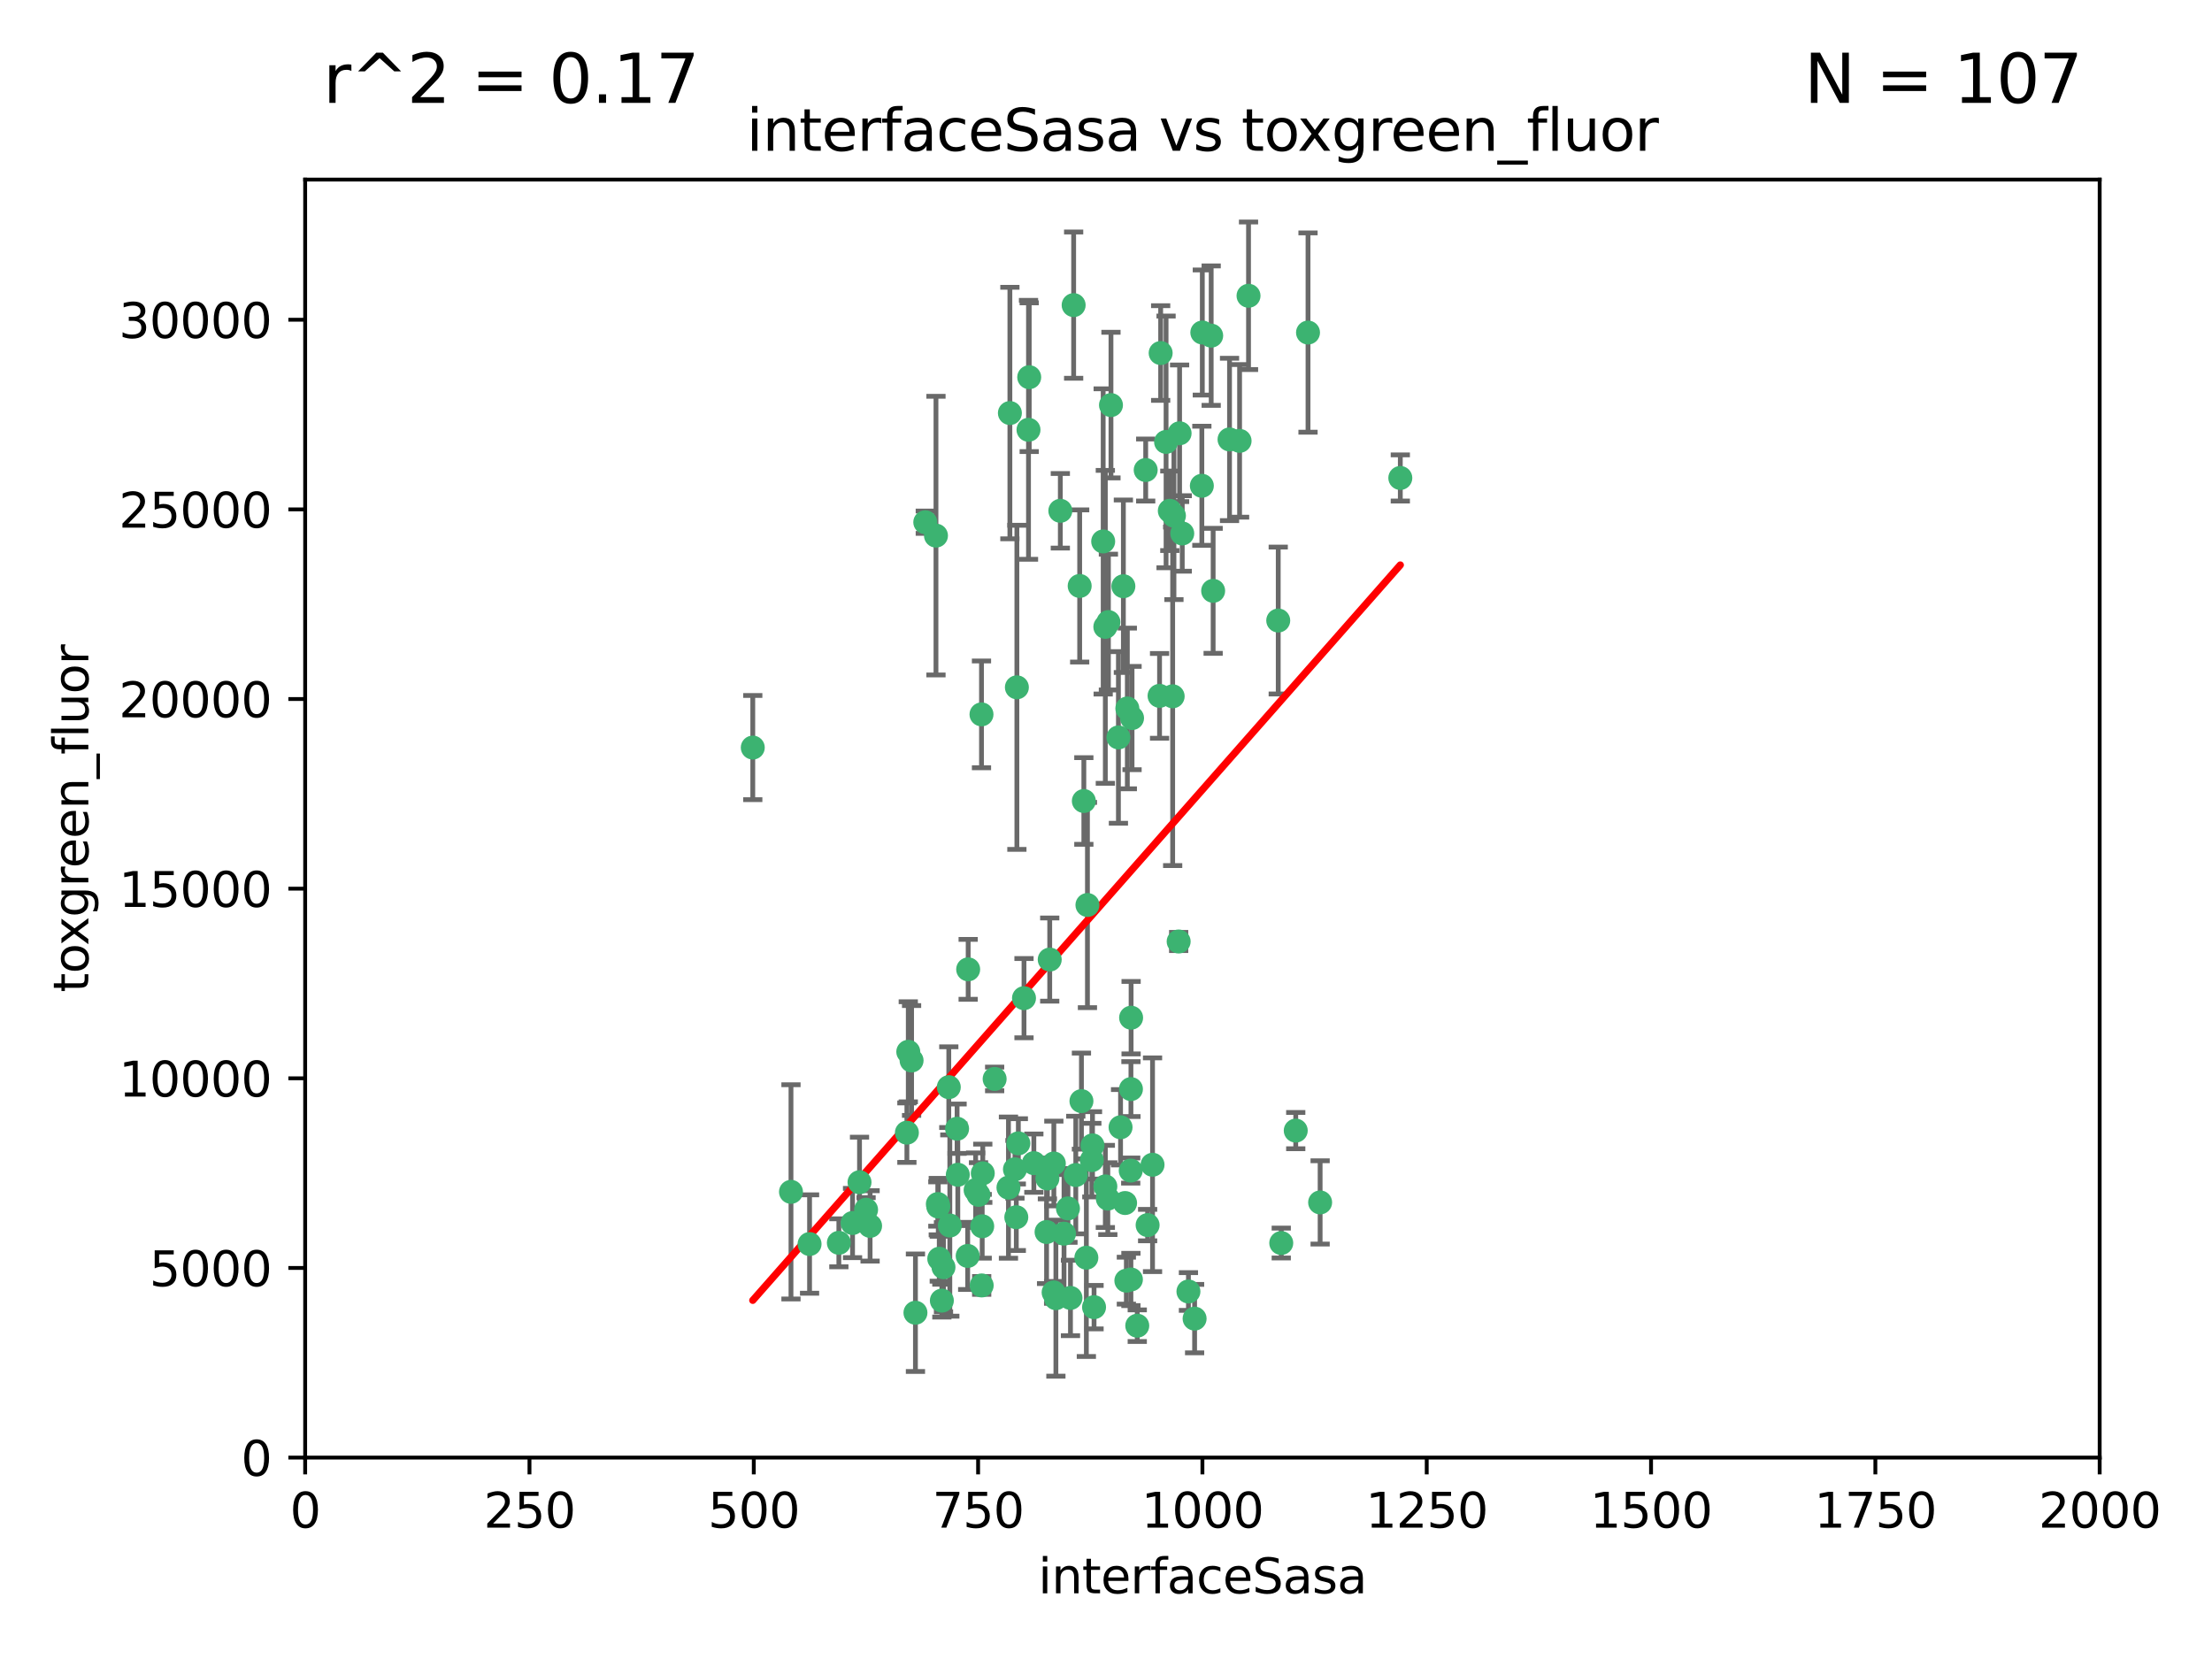 <?xml version="1.0" encoding="utf-8" standalone="no"?>
<!DOCTYPE svg PUBLIC "-//W3C//DTD SVG 1.1//EN"
  "http://www.w3.org/Graphics/SVG/1.1/DTD/svg11.dtd">
<svg xmlns:xlink="http://www.w3.org/1999/xlink" width="460.8pt" height="345.6pt" viewBox="0 0 460.8 345.6" xmlns="http://www.w3.org/2000/svg" version="1.1">
 <defs>
  <style type="text/css">*{stroke-linejoin: round; stroke-linecap: butt}</style>
 </defs>
 <g id="figure_1">
  <g id="patch_1">
   <path d="M 0 345.6 
L 460.8 345.6 
L 460.8 0 
L 0 0 
z
" style="fill: #ffffff"/>
  </g>
  <g id="axes_1">
   <g id="patch_2">
    <path d="M 63.571 303.64 
L 437.4 303.64 
L 437.4 37.411 
L 63.571 37.411 
z
" style="fill: #ffffff"/>
   </g>
   <g id="PathCollection_1">
    <defs>
     <path id="m1a055bda66" d="M 0 1.118 
C 0.297 1.118 0.581 1 0.791 0.791 
C 1 0.581 1.118 0.297 1.118 0 
C 1.118 -0.297 1 -0.581 0.791 -0.791 
C 0.581 -1 0.297 -1.118 0 -1.118 
C -0.297 -1.118 -0.581 -1 -0.791 -0.791 
C -1 -0.581 -1.118 -0.297 -1.118 0 
C -1.118 0.297 -1 0.581 -0.791 0.791 
C -0.581 1 -0.297 1.118 0 1.118 
z
" style="stroke: #3cb371"/>
    </defs>
    <g clip-path="url(#pc95df51f7e)">
     <use xlink:href="#m1a055bda66" x="243.693" y="106.407" style="fill: #3cb371; stroke: #3cb371"/>
     <use xlink:href="#m1a055bda66" x="272.484" y="69.276" style="fill: #3cb371; stroke: #3cb371"/>
     <use xlink:href="#m1a055bda66" x="231.435" y="84.387" style="fill: #3cb371; stroke: #3cb371"/>
     <use xlink:href="#m1a055bda66" x="242.914" y="92.058" style="fill: #3cb371; stroke: #3cb371"/>
     <use xlink:href="#m1a055bda66" x="266.28" y="129.266" style="fill: #3cb371; stroke: #3cb371"/>
     <use xlink:href="#m1a055bda66" x="220.886" y="106.409" style="fill: #3cb371; stroke: #3cb371"/>
     <use xlink:href="#m1a055bda66" x="214.404" y="78.577" style="fill: #3cb371; stroke: #3cb371"/>
     <use xlink:href="#m1a055bda66" x="174.75" y="258.901" style="fill: #3cb371; stroke: #3cb371"/>
     <use xlink:href="#m1a055bda66" x="241.787" y="73.544" style="fill: #3cb371; stroke: #3cb371"/>
     <use xlink:href="#m1a055bda66" x="252.721" y="123.084" style="fill: #3cb371; stroke: #3cb371"/>
     <use xlink:href="#m1a055bda66" x="252.312" y="69.92" style="fill: #3cb371; stroke: #3cb371"/>
     <use xlink:href="#m1a055bda66" x="258.229" y="91.842" style="fill: #3cb371; stroke: #3cb371"/>
     <use xlink:href="#m1a055bda66" x="223.66" y="63.561" style="fill: #3cb371; stroke: #3cb371"/>
     <use xlink:href="#m1a055bda66" x="232.987" y="153.62" style="fill: #3cb371; stroke: #3cb371"/>
     <use xlink:href="#m1a055bda66" x="241.557" y="144.96" style="fill: #3cb371; stroke: #3cb371"/>
     <use xlink:href="#m1a055bda66" x="246.284" y="111.129" style="fill: #3cb371; stroke: #3cb371"/>
     <use xlink:href="#m1a055bda66" x="244.553" y="107.43" style="fill: #3cb371; stroke: #3cb371"/>
     <use xlink:href="#m1a055bda66" x="250.368" y="101.196" style="fill: #3cb371; stroke: #3cb371"/>
     <use xlink:href="#m1a055bda66" x="210.378" y="86.045" style="fill: #3cb371; stroke: #3cb371"/>
     <use xlink:href="#m1a055bda66" x="256.134" y="91.543" style="fill: #3cb371; stroke: #3cb371"/>
     <use xlink:href="#m1a055bda66" x="234.02" y="122.124" style="fill: #3cb371; stroke: #3cb371"/>
     <use xlink:href="#m1a055bda66" x="230.261" y="130.584" style="fill: #3cb371; stroke: #3cb371"/>
     <use xlink:href="#m1a055bda66" x="238.669" y="97.916" style="fill: #3cb371; stroke: #3cb371"/>
     <use xlink:href="#m1a055bda66" x="245.731" y="90.261" style="fill: #3cb371; stroke: #3cb371"/>
     <use xlink:href="#m1a055bda66" x="266.908" y="258.946" style="fill: #3cb371; stroke: #3cb371"/>
     <use xlink:href="#m1a055bda66" x="269.927" y="235.524" style="fill: #3cb371; stroke: #3cb371"/>
     <use xlink:href="#m1a055bda66" x="240.095" y="242.64" style="fill: #3cb371; stroke: #3cb371"/>
     <use xlink:href="#m1a055bda66" x="214.256" y="89.534" style="fill: #3cb371; stroke: #3cb371"/>
     <use xlink:href="#m1a055bda66" x="291.711" y="99.569" style="fill: #3cb371; stroke: #3cb371"/>
     <use xlink:href="#m1a055bda66" x="224.916" y="122.066" style="fill: #3cb371; stroke: #3cb371"/>
     <use xlink:href="#m1a055bda66" x="260.091" y="61.614" style="fill: #3cb371; stroke: #3cb371"/>
     <use xlink:href="#m1a055bda66" x="250.465" y="69.268" style="fill: #3cb371; stroke: #3cb371"/>
     <use xlink:href="#m1a055bda66" x="204.462" y="148.819" style="fill: #3cb371; stroke: #3cb371"/>
     <use xlink:href="#m1a055bda66" x="218.677" y="199.895" style="fill: #3cb371; stroke: #3cb371"/>
     <use xlink:href="#m1a055bda66" x="201.688" y="201.933" style="fill: #3cb371; stroke: #3cb371"/>
     <use xlink:href="#m1a055bda66" x="194.981" y="111.579" style="fill: #3cb371; stroke: #3cb371"/>
     <use xlink:href="#m1a055bda66" x="204.731" y="244.417" style="fill: #3cb371; stroke: #3cb371"/>
     <use xlink:href="#m1a055bda66" x="192.753" y="108.788" style="fill: #3cb371; stroke: #3cb371"/>
     <use xlink:href="#m1a055bda66" x="229.813" y="112.79" style="fill: #3cb371; stroke: #3cb371"/>
     <use xlink:href="#m1a055bda66" x="204.503" y="267.781" style="fill: #3cb371; stroke: #3cb371"/>
     <use xlink:href="#m1a055bda66" x="275.007" y="250.485" style="fill: #3cb371; stroke: #3cb371"/>
     <use xlink:href="#m1a055bda66" x="219.534" y="242.381" style="fill: #3cb371; stroke: #3cb371"/>
     <use xlink:href="#m1a055bda66" x="179.053" y="246.279" style="fill: #3cb371; stroke: #3cb371"/>
     <use xlink:href="#m1a055bda66" x="230.901" y="129.589" style="fill: #3cb371; stroke: #3cb371"/>
     <use xlink:href="#m1a055bda66" x="234.375" y="250.612" style="fill: #3cb371; stroke: #3cb371"/>
     <use xlink:href="#m1a055bda66" x="221.654" y="256.992" style="fill: #3cb371; stroke: #3cb371"/>
     <use xlink:href="#m1a055bda66" x="212.14" y="238.185" style="fill: #3cb371; stroke: #3cb371"/>
     <use xlink:href="#m1a055bda66" x="239.071" y="255.21" style="fill: #3cb371; stroke: #3cb371"/>
     <use xlink:href="#m1a055bda66" x="195.666" y="262.218" style="fill: #3cb371; stroke: #3cb371"/>
     <use xlink:href="#m1a055bda66" x="235.596" y="226.876" style="fill: #3cb371; stroke: #3cb371"/>
     <use xlink:href="#m1a055bda66" x="195.372" y="250.823" style="fill: #3cb371; stroke: #3cb371"/>
     <use xlink:href="#m1a055bda66" x="247.573" y="269.044" style="fill: #3cb371; stroke: #3cb371"/>
     <use xlink:href="#m1a055bda66" x="226.534" y="188.53" style="fill: #3cb371; stroke: #3cb371"/>
     <use xlink:href="#m1a055bda66" x="230.779" y="249.694" style="fill: #3cb371; stroke: #3cb371"/>
     <use xlink:href="#m1a055bda66" x="210.08" y="247.401" style="fill: #3cb371; stroke: #3cb371"/>
     <use xlink:href="#m1a055bda66" x="224.106" y="244.785" style="fill: #3cb371; stroke: #3cb371"/>
     <use xlink:href="#m1a055bda66" x="235.59" y="266.536" style="fill: #3cb371; stroke: #3cb371"/>
     <use xlink:href="#m1a055bda66" x="201.587" y="261.632" style="fill: #3cb371; stroke: #3cb371"/>
     <use xlink:href="#m1a055bda66" x="211.714" y="253.571" style="fill: #3cb371; stroke: #3cb371"/>
     <use xlink:href="#m1a055bda66" x="236.912" y="276.165" style="fill: #3cb371; stroke: #3cb371"/>
     <use xlink:href="#m1a055bda66" x="203.841" y="248.914" style="fill: #3cb371; stroke: #3cb371"/>
     <use xlink:href="#m1a055bda66" x="219.488" y="269.232" style="fill: #3cb371; stroke: #3cb371"/>
     <use xlink:href="#m1a055bda66" x="196.206" y="270.942" style="fill: #3cb371; stroke: #3cb371"/>
     <use xlink:href="#m1a055bda66" x="189.211" y="219.109" style="fill: #3cb371; stroke: #3cb371"/>
     <use xlink:href="#m1a055bda66" x="226.308" y="262" style="fill: #3cb371; stroke: #3cb371"/>
     <use xlink:href="#m1a055bda66" x="188.922" y="235.955" style="fill: #3cb371; stroke: #3cb371"/>
     <use xlink:href="#m1a055bda66" x="203.241" y="247.916" style="fill: #3cb371; stroke: #3cb371"/>
     <use xlink:href="#m1a055bda66" x="211.835" y="143.182" style="fill: #3cb371; stroke: #3cb371"/>
     <use xlink:href="#m1a055bda66" x="199.379" y="235.133" style="fill: #3cb371; stroke: #3cb371"/>
     <use xlink:href="#m1a055bda66" x="233.433" y="234.83" style="fill: #3cb371; stroke: #3cb371"/>
     <use xlink:href="#m1a055bda66" x="245.536" y="196.128" style="fill: #3cb371; stroke: #3cb371"/>
     <use xlink:href="#m1a055bda66" x="215.37" y="242.305" style="fill: #3cb371; stroke: #3cb371"/>
     <use xlink:href="#m1a055bda66" x="196.546" y="263.982" style="fill: #3cb371; stroke: #3cb371"/>
     <use xlink:href="#m1a055bda66" x="195.462" y="251.353" style="fill: #3cb371; stroke: #3cb371"/>
     <use xlink:href="#m1a055bda66" x="244.288" y="145.054" style="fill: #3cb371; stroke: #3cb371"/>
     <use xlink:href="#m1a055bda66" x="248.859" y="274.693" style="fill: #3cb371; stroke: #3cb371"/>
     <use xlink:href="#m1a055bda66" x="227.45" y="241.673" style="fill: #3cb371; stroke: #3cb371"/>
     <use xlink:href="#m1a055bda66" x="213.318" y="207.934" style="fill: #3cb371; stroke: #3cb371"/>
     <use xlink:href="#m1a055bda66" x="222.475" y="251.737" style="fill: #3cb371; stroke: #3cb371"/>
     <use xlink:href="#m1a055bda66" x="235.826" y="149.585" style="fill: #3cb371; stroke: #3cb371"/>
     <use xlink:href="#m1a055bda66" x="204.611" y="255.455" style="fill: #3cb371; stroke: #3cb371"/>
     <use xlink:href="#m1a055bda66" x="218.192" y="245.498" style="fill: #3cb371; stroke: #3cb371"/>
     <use xlink:href="#m1a055bda66" x="219.963" y="270.434" style="fill: #3cb371; stroke: #3cb371"/>
     <use xlink:href="#m1a055bda66" x="177.602" y="254.778" style="fill: #3cb371; stroke: #3cb371"/>
     <use xlink:href="#m1a055bda66" x="189.899" y="220.92" style="fill: #3cb371; stroke: #3cb371"/>
     <use xlink:href="#m1a055bda66" x="227.589" y="238.601" style="fill: #3cb371; stroke: #3cb371"/>
     <use xlink:href="#m1a055bda66" x="227.91" y="272.306" style="fill: #3cb371; stroke: #3cb371"/>
     <use xlink:href="#m1a055bda66" x="180.421" y="252.012" style="fill: #3cb371; stroke: #3cb371"/>
     <use xlink:href="#m1a055bda66" x="197.864" y="255.301" style="fill: #3cb371; stroke: #3cb371"/>
     <use xlink:href="#m1a055bda66" x="190.705" y="273.467" style="fill: #3cb371; stroke: #3cb371"/>
     <use xlink:href="#m1a055bda66" x="235.63" y="212.005" style="fill: #3cb371; stroke: #3cb371"/>
     <use xlink:href="#m1a055bda66" x="234.846" y="147.587" style="fill: #3cb371; stroke: #3cb371"/>
     <use xlink:href="#m1a055bda66" x="234.641" y="266.787" style="fill: #3cb371; stroke: #3cb371"/>
     <use xlink:href="#m1a055bda66" x="168.647" y="259.154" style="fill: #3cb371; stroke: #3cb371"/>
     <use xlink:href="#m1a055bda66" x="223" y="270.383" style="fill: #3cb371; stroke: #3cb371"/>
     <use xlink:href="#m1a055bda66" x="181.256" y="255.376" style="fill: #3cb371; stroke: #3cb371"/>
     <use xlink:href="#m1a055bda66" x="225.284" y="229.381" style="fill: #3cb371; stroke: #3cb371"/>
     <use xlink:href="#m1a055bda66" x="218.019" y="256.651" style="fill: #3cb371; stroke: #3cb371"/>
     <use xlink:href="#m1a055bda66" x="225.785" y="166.862" style="fill: #3cb371; stroke: #3cb371"/>
     <use xlink:href="#m1a055bda66" x="211.432" y="243.591" style="fill: #3cb371; stroke: #3cb371"/>
     <use xlink:href="#m1a055bda66" x="199.529" y="244.726" style="fill: #3cb371; stroke: #3cb371"/>
     <use xlink:href="#m1a055bda66" x="235.549" y="243.853" style="fill: #3cb371; stroke: #3cb371"/>
     <use xlink:href="#m1a055bda66" x="197.651" y="226.477" style="fill: #3cb371; stroke: #3cb371"/>
     <use xlink:href="#m1a055bda66" x="207.202" y="224.762" style="fill: #3cb371; stroke: #3cb371"/>
     <use xlink:href="#m1a055bda66" x="156.817" y="155.731" style="fill: #3cb371; stroke: #3cb371"/>
     <use xlink:href="#m1a055bda66" x="164.776" y="248.284" style="fill: #3cb371; stroke: #3cb371"/>
     <use xlink:href="#m1a055bda66" x="230.263" y="247.152" style="fill: #3cb371; stroke: #3cb371"/>
    </g>
   </g>
   <g id="matplotlib.axis_1">
    <g id="xtick_1">
     <g id="line2d_1">
      <defs>
       <path id="m1242a3d47f" d="M 0 0 
L 0 3.5 
" style="stroke: #000000; stroke-width: 0.8"/>
      </defs>
      <g>
       <use xlink:href="#m1242a3d47f" x="63.571" y="303.64" style="stroke: #000000; stroke-width: 0.8"/>
      </g>
     </g>
     <g id="text_1">
      <!-- 0 -->
      <g transform="translate(60.39 318.238)scale(0.1 -0.1)">
       <defs>
        <path id="DejaVuSans-30" d="M 2034 4250 
Q 1547 4250 1301 3770 
Q 1056 3291 1056 2328 
Q 1056 1369 1301 889 
Q 1547 409 2034 409 
Q 2525 409 2770 889 
Q 3016 1369 3016 2328 
Q 3016 3291 2770 3770 
Q 2525 4250 2034 4250 
z
M 2034 4750 
Q 2819 4750 3233 4129 
Q 3647 3509 3647 2328 
Q 3647 1150 3233 529 
Q 2819 -91 2034 -91 
Q 1250 -91 836 529 
Q 422 1150 422 2328 
Q 422 3509 836 4129 
Q 1250 4750 2034 4750 
z
" transform="scale(0.016)"/>
       </defs>
       <use xlink:href="#DejaVuSans-30"/>
      </g>
     </g>
    </g>
    <g id="xtick_2">
     <g id="line2d_2">
      <g>
       <use xlink:href="#m1242a3d47f" x="110.3" y="303.64" style="stroke: #000000; stroke-width: 0.8"/>
      </g>
     </g>
     <g id="text_2">
      <!-- 250 -->
      <g transform="translate(100.756 318.238)scale(0.1 -0.1)">
       <defs>
        <path id="DejaVuSans-32" d="M 1228 531 
L 3431 531 
L 3431 0 
L 469 0 
L 469 531 
Q 828 903 1448 1529 
Q 2069 2156 2228 2338 
Q 2531 2678 2651 2914 
Q 2772 3150 2772 3378 
Q 2772 3750 2511 3984 
Q 2250 4219 1831 4219 
Q 1534 4219 1204 4116 
Q 875 4013 500 3803 
L 500 4441 
Q 881 4594 1212 4672 
Q 1544 4750 1819 4750 
Q 2544 4750 2975 4387 
Q 3406 4025 3406 3419 
Q 3406 3131 3298 2873 
Q 3191 2616 2906 2266 
Q 2828 2175 2409 1742 
Q 1991 1309 1228 531 
z
" transform="scale(0.016)"/>
        <path id="DejaVuSans-35" d="M 691 4666 
L 3169 4666 
L 3169 4134 
L 1269 4134 
L 1269 2991 
Q 1406 3038 1543 3061 
Q 1681 3084 1819 3084 
Q 2600 3084 3056 2656 
Q 3513 2228 3513 1497 
Q 3513 744 3044 326 
Q 2575 -91 1722 -91 
Q 1428 -91 1123 -41 
Q 819 9 494 109 
L 494 744 
Q 775 591 1075 516 
Q 1375 441 1709 441 
Q 2250 441 2565 725 
Q 2881 1009 2881 1497 
Q 2881 1984 2565 2268 
Q 2250 2553 1709 2553 
Q 1456 2553 1204 2497 
Q 953 2441 691 2322 
L 691 4666 
z
" transform="scale(0.016)"/>
       </defs>
       <use xlink:href="#DejaVuSans-32"/>
       <use xlink:href="#DejaVuSans-35" x="63.623"/>
       <use xlink:href="#DejaVuSans-30" x="127.246"/>
      </g>
     </g>
    </g>
    <g id="xtick_3">
     <g id="line2d_3">
      <g>
       <use xlink:href="#m1242a3d47f" x="157.028" y="303.64" style="stroke: #000000; stroke-width: 0.8"/>
      </g>
     </g>
     <g id="text_3">
      <!-- 500 -->
      <g transform="translate(147.485 318.238)scale(0.1 -0.1)">
       <use xlink:href="#DejaVuSans-35"/>
       <use xlink:href="#DejaVuSans-30" x="63.623"/>
       <use xlink:href="#DejaVuSans-30" x="127.246"/>
      </g>
     </g>
    </g>
    <g id="xtick_4">
     <g id="line2d_4">
      <g>
       <use xlink:href="#m1242a3d47f" x="203.757" y="303.64" style="stroke: #000000; stroke-width: 0.8"/>
      </g>
     </g>
     <g id="text_4">
      <!-- 750 -->
      <g transform="translate(194.213 318.238)scale(0.1 -0.1)">
       <defs>
        <path id="DejaVuSans-37" d="M 525 4666 
L 3525 4666 
L 3525 4397 
L 1831 0 
L 1172 0 
L 2766 4134 
L 525 4134 
L 525 4666 
z
" transform="scale(0.016)"/>
       </defs>
       <use xlink:href="#DejaVuSans-37"/>
       <use xlink:href="#DejaVuSans-35" x="63.623"/>
       <use xlink:href="#DejaVuSans-30" x="127.246"/>
      </g>
     </g>
    </g>
    <g id="xtick_5">
     <g id="line2d_5">
      <g>
       <use xlink:href="#m1242a3d47f" x="250.486" y="303.64" style="stroke: #000000; stroke-width: 0.8"/>
      </g>
     </g>
     <g id="text_5">
      <!-- 1000 -->
      <g transform="translate(237.761 318.238)scale(0.1 -0.1)">
       <defs>
        <path id="DejaVuSans-31" d="M 794 531 
L 1825 531 
L 1825 4091 
L 703 3866 
L 703 4441 
L 1819 4666 
L 2450 4666 
L 2450 531 
L 3481 531 
L 3481 0 
L 794 0 
L 794 531 
z
" transform="scale(0.016)"/>
       </defs>
       <use xlink:href="#DejaVuSans-31"/>
       <use xlink:href="#DejaVuSans-30" x="63.623"/>
       <use xlink:href="#DejaVuSans-30" x="127.246"/>
       <use xlink:href="#DejaVuSans-30" x="190.869"/>
      </g>
     </g>
    </g>
    <g id="xtick_6">
     <g id="line2d_6">
      <g>
       <use xlink:href="#m1242a3d47f" x="297.214" y="303.64" style="stroke: #000000; stroke-width: 0.8"/>
      </g>
     </g>
     <g id="text_6">
      <!-- 1250 -->
      <g transform="translate(284.489 318.238)scale(0.1 -0.1)">
       <use xlink:href="#DejaVuSans-31"/>
       <use xlink:href="#DejaVuSans-32" x="63.623"/>
       <use xlink:href="#DejaVuSans-35" x="127.246"/>
       <use xlink:href="#DejaVuSans-30" x="190.869"/>
      </g>
     </g>
    </g>
    <g id="xtick_7">
     <g id="line2d_7">
      <g>
       <use xlink:href="#m1242a3d47f" x="343.943" y="303.64" style="stroke: #000000; stroke-width: 0.8"/>
      </g>
     </g>
     <g id="text_7">
      <!-- 1500 -->
      <g transform="translate(331.218 318.238)scale(0.1 -0.1)">
       <use xlink:href="#DejaVuSans-31"/>
       <use xlink:href="#DejaVuSans-35" x="63.623"/>
       <use xlink:href="#DejaVuSans-30" x="127.246"/>
       <use xlink:href="#DejaVuSans-30" x="190.869"/>
      </g>
     </g>
    </g>
    <g id="xtick_8">
     <g id="line2d_8">
      <g>
       <use xlink:href="#m1242a3d47f" x="390.671" y="303.64" style="stroke: #000000; stroke-width: 0.8"/>
      </g>
     </g>
     <g id="text_8">
      <!-- 1750 -->
      <g transform="translate(377.946 318.238)scale(0.1 -0.1)">
       <use xlink:href="#DejaVuSans-31"/>
       <use xlink:href="#DejaVuSans-37" x="63.623"/>
       <use xlink:href="#DejaVuSans-35" x="127.246"/>
       <use xlink:href="#DejaVuSans-30" x="190.869"/>
      </g>
     </g>
    </g>
    <g id="xtick_9">
     <g id="line2d_9">
      <g>
       <use xlink:href="#m1242a3d47f" x="437.4" y="303.64" style="stroke: #000000; stroke-width: 0.8"/>
      </g>
     </g>
     <g id="text_9">
      <!-- 2000 -->
      <g transform="translate(424.675 318.238)scale(0.1 -0.1)">
       <use xlink:href="#DejaVuSans-32"/>
       <use xlink:href="#DejaVuSans-30" x="63.623"/>
       <use xlink:href="#DejaVuSans-30" x="127.246"/>
       <use xlink:href="#DejaVuSans-30" x="190.869"/>
      </g>
     </g>
    </g>
    <g id="text_10">
     <!-- interfaceSasa -->
     <g transform="translate(216.279 331.917)scale(0.1 -0.1)">
      <defs>
       <path id="DejaVuSans-69" d="M 603 3500 
L 1178 3500 
L 1178 0 
L 603 0 
L 603 3500 
z
M 603 4863 
L 1178 4863 
L 1178 4134 
L 603 4134 
L 603 4863 
z
" transform="scale(0.016)"/>
       <path id="DejaVuSans-6e" d="M 3513 2113 
L 3513 0 
L 2938 0 
L 2938 2094 
Q 2938 2591 2744 2837 
Q 2550 3084 2163 3084 
Q 1697 3084 1428 2787 
Q 1159 2491 1159 1978 
L 1159 0 
L 581 0 
L 581 3500 
L 1159 3500 
L 1159 2956 
Q 1366 3272 1645 3428 
Q 1925 3584 2291 3584 
Q 2894 3584 3203 3211 
Q 3513 2838 3513 2113 
z
" transform="scale(0.016)"/>
       <path id="DejaVuSans-74" d="M 1172 4494 
L 1172 3500 
L 2356 3500 
L 2356 3053 
L 1172 3053 
L 1172 1153 
Q 1172 725 1289 603 
Q 1406 481 1766 481 
L 2356 481 
L 2356 0 
L 1766 0 
Q 1100 0 847 248 
Q 594 497 594 1153 
L 594 3053 
L 172 3053 
L 172 3500 
L 594 3500 
L 594 4494 
L 1172 4494 
z
" transform="scale(0.016)"/>
       <path id="DejaVuSans-65" d="M 3597 1894 
L 3597 1613 
L 953 1613 
Q 991 1019 1311 708 
Q 1631 397 2203 397 
Q 2534 397 2845 478 
Q 3156 559 3463 722 
L 3463 178 
Q 3153 47 2828 -22 
Q 2503 -91 2169 -91 
Q 1331 -91 842 396 
Q 353 884 353 1716 
Q 353 2575 817 3079 
Q 1281 3584 2069 3584 
Q 2775 3584 3186 3129 
Q 3597 2675 3597 1894 
z
M 3022 2063 
Q 3016 2534 2758 2815 
Q 2500 3097 2075 3097 
Q 1594 3097 1305 2825 
Q 1016 2553 972 2059 
L 3022 2063 
z
" transform="scale(0.016)"/>
       <path id="DejaVuSans-72" d="M 2631 2963 
Q 2534 3019 2420 3045 
Q 2306 3072 2169 3072 
Q 1681 3072 1420 2755 
Q 1159 2438 1159 1844 
L 1159 0 
L 581 0 
L 581 3500 
L 1159 3500 
L 1159 2956 
Q 1341 3275 1631 3429 
Q 1922 3584 2338 3584 
Q 2397 3584 2469 3576 
Q 2541 3569 2628 3553 
L 2631 2963 
z
" transform="scale(0.016)"/>
       <path id="DejaVuSans-66" d="M 2375 4863 
L 2375 4384 
L 1825 4384 
Q 1516 4384 1395 4259 
Q 1275 4134 1275 3809 
L 1275 3500 
L 2222 3500 
L 2222 3053 
L 1275 3053 
L 1275 0 
L 697 0 
L 697 3053 
L 147 3053 
L 147 3500 
L 697 3500 
L 697 3744 
Q 697 4328 969 4595 
Q 1241 4863 1831 4863 
L 2375 4863 
z
" transform="scale(0.016)"/>
       <path id="DejaVuSans-61" d="M 2194 1759 
Q 1497 1759 1228 1600 
Q 959 1441 959 1056 
Q 959 750 1161 570 
Q 1363 391 1709 391 
Q 2188 391 2477 730 
Q 2766 1069 2766 1631 
L 2766 1759 
L 2194 1759 
z
M 3341 1997 
L 3341 0 
L 2766 0 
L 2766 531 
Q 2569 213 2275 61 
Q 1981 -91 1556 -91 
Q 1019 -91 701 211 
Q 384 513 384 1019 
Q 384 1609 779 1909 
Q 1175 2209 1959 2209 
L 2766 2209 
L 2766 2266 
Q 2766 2663 2505 2880 
Q 2244 3097 1772 3097 
Q 1472 3097 1187 3025 
Q 903 2953 641 2809 
L 641 3341 
Q 956 3463 1253 3523 
Q 1550 3584 1831 3584 
Q 2591 3584 2966 3190 
Q 3341 2797 3341 1997 
z
" transform="scale(0.016)"/>
       <path id="DejaVuSans-63" d="M 3122 3366 
L 3122 2828 
Q 2878 2963 2633 3030 
Q 2388 3097 2138 3097 
Q 1578 3097 1268 2742 
Q 959 2388 959 1747 
Q 959 1106 1268 751 
Q 1578 397 2138 397 
Q 2388 397 2633 464 
Q 2878 531 3122 666 
L 3122 134 
Q 2881 22 2623 -34 
Q 2366 -91 2075 -91 
Q 1284 -91 818 406 
Q 353 903 353 1747 
Q 353 2603 823 3093 
Q 1294 3584 2113 3584 
Q 2378 3584 2631 3529 
Q 2884 3475 3122 3366 
z
" transform="scale(0.016)"/>
       <path id="DejaVuSans-53" d="M 3425 4513 
L 3425 3897 
Q 3066 4069 2747 4153 
Q 2428 4238 2131 4238 
Q 1616 4238 1336 4038 
Q 1056 3838 1056 3469 
Q 1056 3159 1242 3001 
Q 1428 2844 1947 2747 
L 2328 2669 
Q 3034 2534 3370 2195 
Q 3706 1856 3706 1288 
Q 3706 609 3251 259 
Q 2797 -91 1919 -91 
Q 1588 -91 1214 -16 
Q 841 59 441 206 
L 441 856 
Q 825 641 1194 531 
Q 1563 422 1919 422 
Q 2459 422 2753 634 
Q 3047 847 3047 1241 
Q 3047 1584 2836 1778 
Q 2625 1972 2144 2069 
L 1759 2144 
Q 1053 2284 737 2584 
Q 422 2884 422 3419 
Q 422 4038 858 4394 
Q 1294 4750 2059 4750 
Q 2388 4750 2728 4690 
Q 3069 4631 3425 4513 
z
" transform="scale(0.016)"/>
       <path id="DejaVuSans-73" d="M 2834 3397 
L 2834 2853 
Q 2591 2978 2328 3040 
Q 2066 3103 1784 3103 
Q 1356 3103 1142 2972 
Q 928 2841 928 2578 
Q 928 2378 1081 2264 
Q 1234 2150 1697 2047 
L 1894 2003 
Q 2506 1872 2764 1633 
Q 3022 1394 3022 966 
Q 3022 478 2636 193 
Q 2250 -91 1575 -91 
Q 1294 -91 989 -36 
Q 684 19 347 128 
L 347 722 
Q 666 556 975 473 
Q 1284 391 1588 391 
Q 1994 391 2212 530 
Q 2431 669 2431 922 
Q 2431 1156 2273 1281 
Q 2116 1406 1581 1522 
L 1381 1569 
Q 847 1681 609 1914 
Q 372 2147 372 2553 
Q 372 3047 722 3315 
Q 1072 3584 1716 3584 
Q 2034 3584 2315 3537 
Q 2597 3491 2834 3397 
z
" transform="scale(0.016)"/>
      </defs>
      <use xlink:href="#DejaVuSans-69"/>
      <use xlink:href="#DejaVuSans-6e" x="27.783"/>
      <use xlink:href="#DejaVuSans-74" x="91.162"/>
      <use xlink:href="#DejaVuSans-65" x="130.371"/>
      <use xlink:href="#DejaVuSans-72" x="191.895"/>
      <use xlink:href="#DejaVuSans-66" x="233.008"/>
      <use xlink:href="#DejaVuSans-61" x="268.213"/>
      <use xlink:href="#DejaVuSans-63" x="329.492"/>
      <use xlink:href="#DejaVuSans-65" x="384.473"/>
      <use xlink:href="#DejaVuSans-53" x="445.996"/>
      <use xlink:href="#DejaVuSans-61" x="509.473"/>
      <use xlink:href="#DejaVuSans-73" x="570.752"/>
      <use xlink:href="#DejaVuSans-61" x="622.852"/>
     </g>
    </g>
   </g>
   <g id="matplotlib.axis_2">
    <g id="ytick_1">
     <g id="line2d_10">
      <defs>
       <path id="m9f9d09a51a" d="M 0 0 
L -3.5 0 
" style="stroke: #000000; stroke-width: 0.8"/>
      </defs>
      <g>
       <use xlink:href="#m9f9d09a51a" x="63.571" y="303.64" style="stroke: #000000; stroke-width: 0.8"/>
      </g>
     </g>
     <g id="text_11">
      <!-- 0 -->
      <g transform="translate(50.209 307.439)scale(0.1 -0.1)">
       <use xlink:href="#DejaVuSans-30"/>
      </g>
     </g>
    </g>
    <g id="ytick_2">
     <g id="line2d_11">
      <g>
       <use xlink:href="#m9f9d09a51a" x="63.571" y="264.135" style="stroke: #000000; stroke-width: 0.8"/>
      </g>
     </g>
     <g id="text_12">
      <!-- 5000 -->
      <g transform="translate(31.121 267.934)scale(0.1 -0.1)">
       <use xlink:href="#DejaVuSans-35"/>
       <use xlink:href="#DejaVuSans-30" x="63.623"/>
       <use xlink:href="#DejaVuSans-30" x="127.246"/>
       <use xlink:href="#DejaVuSans-30" x="190.869"/>
      </g>
     </g>
    </g>
    <g id="ytick_3">
     <g id="line2d_12">
      <g>
       <use xlink:href="#m9f9d09a51a" x="63.571" y="224.63" style="stroke: #000000; stroke-width: 0.8"/>
      </g>
     </g>
     <g id="text_13">
      <!-- 10000 -->
      <g transform="translate(24.759 228.429)scale(0.1 -0.1)">
       <use xlink:href="#DejaVuSans-31"/>
       <use xlink:href="#DejaVuSans-30" x="63.623"/>
       <use xlink:href="#DejaVuSans-30" x="127.246"/>
       <use xlink:href="#DejaVuSans-30" x="190.869"/>
       <use xlink:href="#DejaVuSans-30" x="254.492"/>
      </g>
     </g>
    </g>
    <g id="ytick_4">
     <g id="line2d_13">
      <g>
       <use xlink:href="#m9f9d09a51a" x="63.571" y="185.125" style="stroke: #000000; stroke-width: 0.8"/>
      </g>
     </g>
     <g id="text_14">
      <!-- 15000 -->
      <g transform="translate(24.759 188.924)scale(0.1 -0.1)">
       <use xlink:href="#DejaVuSans-31"/>
       <use xlink:href="#DejaVuSans-35" x="63.623"/>
       <use xlink:href="#DejaVuSans-30" x="127.246"/>
       <use xlink:href="#DejaVuSans-30" x="190.869"/>
       <use xlink:href="#DejaVuSans-30" x="254.492"/>
      </g>
     </g>
    </g>
    <g id="ytick_5">
     <g id="line2d_14">
      <g>
       <use xlink:href="#m9f9d09a51a" x="63.571" y="145.62" style="stroke: #000000; stroke-width: 0.8"/>
      </g>
     </g>
     <g id="text_15">
      <!-- 20000 -->
      <g transform="translate(24.759 149.419)scale(0.1 -0.1)">
       <use xlink:href="#DejaVuSans-32"/>
       <use xlink:href="#DejaVuSans-30" x="63.623"/>
       <use xlink:href="#DejaVuSans-30" x="127.246"/>
       <use xlink:href="#DejaVuSans-30" x="190.869"/>
       <use xlink:href="#DejaVuSans-30" x="254.492"/>
      </g>
     </g>
    </g>
    <g id="ytick_6">
     <g id="line2d_15">
      <g>
       <use xlink:href="#m9f9d09a51a" x="63.571" y="106.115" style="stroke: #000000; stroke-width: 0.8"/>
      </g>
     </g>
     <g id="text_16">
      <!-- 25000 -->
      <g transform="translate(24.759 109.914)scale(0.1 -0.1)">
       <use xlink:href="#DejaVuSans-32"/>
       <use xlink:href="#DejaVuSans-35" x="63.623"/>
       <use xlink:href="#DejaVuSans-30" x="127.246"/>
       <use xlink:href="#DejaVuSans-30" x="190.869"/>
       <use xlink:href="#DejaVuSans-30" x="254.492"/>
      </g>
     </g>
    </g>
    <g id="ytick_7">
     <g id="line2d_16">
      <g>
       <use xlink:href="#m9f9d09a51a" x="63.571" y="66.61" style="stroke: #000000; stroke-width: 0.8"/>
      </g>
     </g>
     <g id="text_17">
      <!-- 30000 -->
      <g transform="translate(24.759 70.409)scale(0.1 -0.1)">
       <defs>
        <path id="DejaVuSans-33" d="M 2597 2516 
Q 3050 2419 3304 2112 
Q 3559 1806 3559 1356 
Q 3559 666 3084 287 
Q 2609 -91 1734 -91 
Q 1441 -91 1130 -33 
Q 819 25 488 141 
L 488 750 
Q 750 597 1062 519 
Q 1375 441 1716 441 
Q 2309 441 2620 675 
Q 2931 909 2931 1356 
Q 2931 1769 2642 2001 
Q 2353 2234 1838 2234 
L 1294 2234 
L 1294 2753 
L 1863 2753 
Q 2328 2753 2575 2939 
Q 2822 3125 2822 3475 
Q 2822 3834 2567 4026 
Q 2313 4219 1838 4219 
Q 1578 4219 1281 4162 
Q 984 4106 628 3988 
L 628 4550 
Q 988 4650 1302 4700 
Q 1616 4750 1894 4750 
Q 2613 4750 3031 4423 
Q 3450 4097 3450 3541 
Q 3450 3153 3228 2886 
Q 3006 2619 2597 2516 
z
" transform="scale(0.016)"/>
       </defs>
       <use xlink:href="#DejaVuSans-33"/>
       <use xlink:href="#DejaVuSans-30" x="63.623"/>
       <use xlink:href="#DejaVuSans-30" x="127.246"/>
       <use xlink:href="#DejaVuSans-30" x="190.869"/>
       <use xlink:href="#DejaVuSans-30" x="254.492"/>
      </g>
     </g>
    </g>
    <g id="text_18">
     <!-- toxgreen_fluor -->
     <g transform="translate(18.401 206.72)rotate(-90)scale(0.1 -0.1)">
      <defs>
       <path id="DejaVuSans-6f" d="M 1959 3097 
Q 1497 3097 1228 2736 
Q 959 2375 959 1747 
Q 959 1119 1226 758 
Q 1494 397 1959 397 
Q 2419 397 2687 759 
Q 2956 1122 2956 1747 
Q 2956 2369 2687 2733 
Q 2419 3097 1959 3097 
z
M 1959 3584 
Q 2709 3584 3137 3096 
Q 3566 2609 3566 1747 
Q 3566 888 3137 398 
Q 2709 -91 1959 -91 
Q 1206 -91 779 398 
Q 353 888 353 1747 
Q 353 2609 779 3096 
Q 1206 3584 1959 3584 
z
" transform="scale(0.016)"/>
       <path id="DejaVuSans-78" d="M 3513 3500 
L 2247 1797 
L 3578 0 
L 2900 0 
L 1881 1375 
L 863 0 
L 184 0 
L 1544 1831 
L 300 3500 
L 978 3500 
L 1906 2253 
L 2834 3500 
L 3513 3500 
z
" transform="scale(0.016)"/>
       <path id="DejaVuSans-67" d="M 2906 1791 
Q 2906 2416 2648 2759 
Q 2391 3103 1925 3103 
Q 1463 3103 1205 2759 
Q 947 2416 947 1791 
Q 947 1169 1205 825 
Q 1463 481 1925 481 
Q 2391 481 2648 825 
Q 2906 1169 2906 1791 
z
M 3481 434 
Q 3481 -459 3084 -895 
Q 2688 -1331 1869 -1331 
Q 1566 -1331 1297 -1286 
Q 1028 -1241 775 -1147 
L 775 -588 
Q 1028 -725 1275 -790 
Q 1522 -856 1778 -856 
Q 2344 -856 2625 -561 
Q 2906 -266 2906 331 
L 2906 616 
Q 2728 306 2450 153 
Q 2172 0 1784 0 
Q 1141 0 747 490 
Q 353 981 353 1791 
Q 353 2603 747 3093 
Q 1141 3584 1784 3584 
Q 2172 3584 2450 3431 
Q 2728 3278 2906 2969 
L 2906 3500 
L 3481 3500 
L 3481 434 
z
" transform="scale(0.016)"/>
       <path id="DejaVuSans-5f" d="M 3263 -1063 
L 3263 -1509 
L -63 -1509 
L -63 -1063 
L 3263 -1063 
z
" transform="scale(0.016)"/>
       <path id="DejaVuSans-6c" d="M 603 4863 
L 1178 4863 
L 1178 0 
L 603 0 
L 603 4863 
z
" transform="scale(0.016)"/>
       <path id="DejaVuSans-75" d="M 544 1381 
L 544 3500 
L 1119 3500 
L 1119 1403 
Q 1119 906 1312 657 
Q 1506 409 1894 409 
Q 2359 409 2629 706 
Q 2900 1003 2900 1516 
L 2900 3500 
L 3475 3500 
L 3475 0 
L 2900 0 
L 2900 538 
Q 2691 219 2414 64 
Q 2138 -91 1772 -91 
Q 1169 -91 856 284 
Q 544 659 544 1381 
z
M 1991 3584 
L 1991 3584 
z
" transform="scale(0.016)"/>
      </defs>
      <use xlink:href="#DejaVuSans-74"/>
      <use xlink:href="#DejaVuSans-6f" x="39.209"/>
      <use xlink:href="#DejaVuSans-78" x="97.266"/>
      <use xlink:href="#DejaVuSans-67" x="156.445"/>
      <use xlink:href="#DejaVuSans-72" x="219.922"/>
      <use xlink:href="#DejaVuSans-65" x="258.785"/>
      <use xlink:href="#DejaVuSans-65" x="320.309"/>
      <use xlink:href="#DejaVuSans-6e" x="381.832"/>
      <use xlink:href="#DejaVuSans-5f" x="445.211"/>
      <use xlink:href="#DejaVuSans-66" x="495.211"/>
      <use xlink:href="#DejaVuSans-6c" x="530.416"/>
      <use xlink:href="#DejaVuSans-75" x="558.199"/>
      <use xlink:href="#DejaVuSans-6f" x="621.578"/>
      <use xlink:href="#DejaVuSans-72" x="682.76"/>
     </g>
    </g>
   </g>
   <g id="LineCollection_1">
    <path d="M 243.693 114.69 
L 243.693 98.124 
" clip-path="url(#pc95df51f7e)" style="fill: none; stroke: #696969"/>
    <path d="M 272.484 90.034 
L 272.484 48.519 
" clip-path="url(#pc95df51f7e)" style="fill: none; stroke: #696969"/>
    <path d="M 231.435 99.556 
L 231.435 69.219 
" clip-path="url(#pc95df51f7e)" style="fill: none; stroke: #696969"/>
    <path d="M 242.914 118.276 
L 242.914 65.84 
" clip-path="url(#pc95df51f7e)" style="fill: none; stroke: #696969"/>
    <path d="M 266.28 144.567 
L 266.28 113.965 
" clip-path="url(#pc95df51f7e)" style="fill: none; stroke: #696969"/>
    <path d="M 220.886 114.176 
L 220.886 98.642 
" clip-path="url(#pc95df51f7e)" style="fill: none; stroke: #696969"/>
    <path d="M 214.404 94.067 
L 214.404 63.087 
" clip-path="url(#pc95df51f7e)" style="fill: none; stroke: #696969"/>
    <path d="M 174.75 263.898 
L 174.75 253.904 
" clip-path="url(#pc95df51f7e)" style="fill: none; stroke: #696969"/>
    <path d="M 241.787 83.405 
L 241.787 63.682 
" clip-path="url(#pc95df51f7e)" style="fill: none; stroke: #696969"/>
    <path d="M 252.721 136.104 
L 252.721 110.065 
" clip-path="url(#pc95df51f7e)" style="fill: none; stroke: #696969"/>
    <path d="M 252.312 84.444 
L 252.312 55.396 
" clip-path="url(#pc95df51f7e)" style="fill: none; stroke: #696969"/>
    <path d="M 258.229 107.733 
L 258.229 75.95 
" clip-path="url(#pc95df51f7e)" style="fill: none; stroke: #696969"/>
    <path d="M 223.66 78.794 
L 223.66 48.327 
" clip-path="url(#pc95df51f7e)" style="fill: none; stroke: #696969"/>
    <path d="M 232.987 171.496 
L 232.987 135.744 
" clip-path="url(#pc95df51f7e)" style="fill: none; stroke: #696969"/>
    <path d="M 241.557 153.789 
L 241.557 136.131 
" clip-path="url(#pc95df51f7e)" style="fill: none; stroke: #696969"/>
    <path d="M 246.284 118.989 
L 246.284 103.269 
" clip-path="url(#pc95df51f7e)" style="fill: none; stroke: #696969"/>
    <path d="M 244.553 124.902 
L 244.553 89.957 
" clip-path="url(#pc95df51f7e)" style="fill: none; stroke: #696969"/>
    <path d="M 250.368 113.603 
L 250.368 88.789 
" clip-path="url(#pc95df51f7e)" style="fill: none; stroke: #696969"/>
    <path d="M 210.378 112.245 
L 210.378 59.845 
" clip-path="url(#pc95df51f7e)" style="fill: none; stroke: #696969"/>
    <path d="M 256.134 108.456 
L 256.134 74.63 
" clip-path="url(#pc95df51f7e)" style="fill: none; stroke: #696969"/>
    <path d="M 234.02 140.086 
L 234.02 104.162 
" clip-path="url(#pc95df51f7e)" style="fill: none; stroke: #696969"/>
    <path d="M 230.261 163.179 
L 230.261 97.99 
" clip-path="url(#pc95df51f7e)" style="fill: none; stroke: #696969"/>
    <path d="M 238.669 104.375 
L 238.669 91.457 
" clip-path="url(#pc95df51f7e)" style="fill: none; stroke: #696969"/>
    <path d="M 245.731 104.49 
L 245.731 76.032 
" clip-path="url(#pc95df51f7e)" style="fill: none; stroke: #696969"/>
    <path d="M 266.908 262.056 
L 266.908 255.836 
" clip-path="url(#pc95df51f7e)" style="fill: none; stroke: #696969"/>
    <path d="M 269.927 239.301 
L 269.927 231.747 
" clip-path="url(#pc95df51f7e)" style="fill: none; stroke: #696969"/>
    <path d="M 240.095 264.899 
L 240.095 220.38 
" clip-path="url(#pc95df51f7e)" style="fill: none; stroke: #696969"/>
    <path d="M 214.256 116.506 
L 214.256 62.562 
" clip-path="url(#pc95df51f7e)" style="fill: none; stroke: #696969"/>
    <path d="M 291.711 104.376 
L 291.711 94.761 
" clip-path="url(#pc95df51f7e)" style="fill: none; stroke: #696969"/>
    <path d="M 224.916 137.913 
L 224.916 106.218 
" clip-path="url(#pc95df51f7e)" style="fill: none; stroke: #696969"/>
    <path d="M 260.091 76.984 
L 260.091 46.244 
" clip-path="url(#pc95df51f7e)" style="fill: none; stroke: #696969"/>
    <path d="M 250.465 82.296 
L 250.465 56.239 
" clip-path="url(#pc95df51f7e)" style="fill: none; stroke: #696969"/>
    <path d="M 204.462 159.942 
L 204.462 137.697 
" clip-path="url(#pc95df51f7e)" style="fill: none; stroke: #696969"/>
    <path d="M 218.677 208.561 
L 218.677 191.229 
" clip-path="url(#pc95df51f7e)" style="fill: none; stroke: #696969"/>
    <path d="M 201.688 208.172 
L 201.688 195.693 
" clip-path="url(#pc95df51f7e)" style="fill: none; stroke: #696969"/>
    <path d="M 194.981 140.604 
L 194.981 82.554 
" clip-path="url(#pc95df51f7e)" style="fill: none; stroke: #696969"/>
    <path d="M 204.731 250.489 
L 204.731 238.346 
" clip-path="url(#pc95df51f7e)" style="fill: none; stroke: #696969"/>
    <path d="M 192.753 111.116 
L 192.753 106.461 
" clip-path="url(#pc95df51f7e)" style="fill: none; stroke: #696969"/>
    <path d="M 229.813 144.582 
L 229.813 80.997 
" clip-path="url(#pc95df51f7e)" style="fill: none; stroke: #696969"/>
    <path d="M 204.503 269.639 
L 204.503 265.923 
" clip-path="url(#pc95df51f7e)" style="fill: none; stroke: #696969"/>
    <path d="M 275.007 259.162 
L 275.007 241.808 
" clip-path="url(#pc95df51f7e)" style="fill: none; stroke: #696969"/>
    <path d="M 219.534 251.212 
L 219.534 233.549 
" clip-path="url(#pc95df51f7e)" style="fill: none; stroke: #696969"/>
    <path d="M 179.053 255.662 
L 179.053 236.896 
" clip-path="url(#pc95df51f7e)" style="fill: none; stroke: #696969"/>
    <path d="M 230.901 143.733 
L 230.901 115.445 
" clip-path="url(#pc95df51f7e)" style="fill: none; stroke: #696969"/>
    <path d="M 234.375 251.595 
L 234.375 249.629 
" clip-path="url(#pc95df51f7e)" style="fill: none; stroke: #696969"/>
    <path d="M 221.654 270.546 
L 221.654 243.437 
" clip-path="url(#pc95df51f7e)" style="fill: none; stroke: #696969"/>
    <path d="M 212.14 243.325 
L 212.14 233.045 
" clip-path="url(#pc95df51f7e)" style="fill: none; stroke: #696969"/>
    <path d="M 239.071 258.485 
L 239.071 251.935 
" clip-path="url(#pc95df51f7e)" style="fill: none; stroke: #696969"/>
    <path d="M 195.666 266.897 
L 195.666 257.539 
" clip-path="url(#pc95df51f7e)" style="fill: none; stroke: #696969"/>
    <path d="M 235.596 232.594 
L 235.596 221.158 
" clip-path="url(#pc95df51f7e)" style="fill: none; stroke: #696969"/>
    <path d="M 195.372 255.44 
L 195.372 246.206 
" clip-path="url(#pc95df51f7e)" style="fill: none; stroke: #696969"/>
    <path d="M 247.573 272.973 
L 247.573 265.115 
" clip-path="url(#pc95df51f7e)" style="fill: none; stroke: #696969"/>
    <path d="M 226.534 209.909 
L 226.534 167.152 
" clip-path="url(#pc95df51f7e)" style="fill: none; stroke: #696969"/>
    <path d="M 230.779 257.178 
L 230.779 242.211 
" clip-path="url(#pc95df51f7e)" style="fill: none; stroke: #696969"/>
    <path d="M 210.08 262.111 
L 210.08 232.691 
" clip-path="url(#pc95df51f7e)" style="fill: none; stroke: #696969"/>
    <path d="M 224.106 257.037 
L 224.106 232.533 
" clip-path="url(#pc95df51f7e)" style="fill: none; stroke: #696969"/>
    <path d="M 235.59 271.981 
L 235.59 261.091 
" clip-path="url(#pc95df51f7e)" style="fill: none; stroke: #696969"/>
    <path d="M 201.587 268.618 
L 201.587 254.645 
" clip-path="url(#pc95df51f7e)" style="fill: none; stroke: #696969"/>
    <path d="M 211.714 260.499 
L 211.714 246.643 
" clip-path="url(#pc95df51f7e)" style="fill: none; stroke: #696969"/>
    <path d="M 236.912 279.457 
L 236.912 272.873 
" clip-path="url(#pc95df51f7e)" style="fill: none; stroke: #696969"/>
    <path d="M 203.841 255.622 
L 203.841 242.205 
" clip-path="url(#pc95df51f7e)" style="fill: none; stroke: #696969"/>
    <path d="M 219.488 271.512 
L 219.488 266.952 
" clip-path="url(#pc95df51f7e)" style="fill: none; stroke: #696969"/>
    <path d="M 196.206 274.365 
L 196.206 267.52 
" clip-path="url(#pc95df51f7e)" style="fill: none; stroke: #696969"/>
    <path d="M 189.211 229.533 
L 189.211 208.684 
" clip-path="url(#pc95df51f7e)" style="fill: none; stroke: #696969"/>
    <path d="M 226.308 282.577 
L 226.308 241.422 
" clip-path="url(#pc95df51f7e)" style="fill: none; stroke: #696969"/>
    <path d="M 188.922 242.149 
L 188.922 229.76 
" clip-path="url(#pc95df51f7e)" style="fill: none; stroke: #696969"/>
    <path d="M 203.241 255.656 
L 203.241 240.176 
" clip-path="url(#pc95df51f7e)" style="fill: none; stroke: #696969"/>
    <path d="M 211.835 176.942 
L 211.835 109.423 
" clip-path="url(#pc95df51f7e)" style="fill: none; stroke: #696969"/>
    <path d="M 199.379 240.274 
L 199.379 229.992 
" clip-path="url(#pc95df51f7e)" style="fill: none; stroke: #696969"/>
    <path d="M 233.433 242.679 
L 233.433 226.981 
" clip-path="url(#pc95df51f7e)" style="fill: none; stroke: #696969"/>
    <path d="M 245.536 198.023 
L 245.536 194.232 
" clip-path="url(#pc95df51f7e)" style="fill: none; stroke: #696969"/>
    <path d="M 215.37 248.381 
L 215.37 236.229 
" clip-path="url(#pc95df51f7e)" style="fill: none; stroke: #696969"/>
    <path d="M 196.546 273.277 
L 196.546 254.687 
" clip-path="url(#pc95df51f7e)" style="fill: none; stroke: #696969"/>
    <path d="M 195.462 257.237 
L 195.462 245.468 
" clip-path="url(#pc95df51f7e)" style="fill: none; stroke: #696969"/>
    <path d="M 244.288 180.314 
L 244.288 109.794 
" clip-path="url(#pc95df51f7e)" style="fill: none; stroke: #696969"/>
    <path d="M 248.859 281.823 
L 248.859 267.563 
" clip-path="url(#pc95df51f7e)" style="fill: none; stroke: #696969"/>
    <path d="M 227.45 249.34 
L 227.45 234.006 
" clip-path="url(#pc95df51f7e)" style="fill: none; stroke: #696969"/>
    <path d="M 213.318 216.185 
L 213.318 199.682 
" clip-path="url(#pc95df51f7e)" style="fill: none; stroke: #696969"/>
    <path d="M 222.475 258.796 
L 222.475 244.678 
" clip-path="url(#pc95df51f7e)" style="fill: none; stroke: #696969"/>
    <path d="M 235.826 160.342 
L 235.826 138.827 
" clip-path="url(#pc95df51f7e)" style="fill: none; stroke: #696969"/>
    <path d="M 204.611 262.097 
L 204.611 248.813 
" clip-path="url(#pc95df51f7e)" style="fill: none; stroke: #696969"/>
    <path d="M 218.192 249.749 
L 218.192 241.248 
" clip-path="url(#pc95df51f7e)" style="fill: none; stroke: #696969"/>
    <path d="M 219.963 286.678 
L 219.963 254.189 
" clip-path="url(#pc95df51f7e)" style="fill: none; stroke: #696969"/>
    <path d="M 177.602 261.991 
L 177.602 247.565 
" clip-path="url(#pc95df51f7e)" style="fill: none; stroke: #696969"/>
    <path d="M 189.899 232.358 
L 189.899 209.482 
" clip-path="url(#pc95df51f7e)" style="fill: none; stroke: #696969"/>
    <path d="M 227.589 245.62 
L 227.589 231.582 
" clip-path="url(#pc95df51f7e)" style="fill: none; stroke: #696969"/>
    <path d="M 227.91 276.834 
L 227.91 267.778 
" clip-path="url(#pc95df51f7e)" style="fill: none; stroke: #696969"/>
    <path d="M 180.421 254.532 
L 180.421 249.492 
" clip-path="url(#pc95df51f7e)" style="fill: none; stroke: #696969"/>
    <path d="M 197.864 274.181 
L 197.864 236.421 
" clip-path="url(#pc95df51f7e)" style="fill: none; stroke: #696969"/>
    <path d="M 190.705 285.704 
L 190.705 261.23 
" clip-path="url(#pc95df51f7e)" style="fill: none; stroke: #696969"/>
    <path d="M 235.63 219.551 
L 235.63 204.458 
" clip-path="url(#pc95df51f7e)" style="fill: none; stroke: #696969"/>
    <path d="M 234.846 164.323 
L 234.846 130.852 
" clip-path="url(#pc95df51f7e)" style="fill: none; stroke: #696969"/>
    <path d="M 234.641 271.672 
L 234.641 261.902 
" clip-path="url(#pc95df51f7e)" style="fill: none; stroke: #696969"/>
    <path d="M 168.647 269.401 
L 168.647 248.907 
" clip-path="url(#pc95df51f7e)" style="fill: none; stroke: #696969"/>
    <path d="M 223 278.241 
L 223 262.525 
" clip-path="url(#pc95df51f7e)" style="fill: none; stroke: #696969"/>
    <path d="M 181.256 262.706 
L 181.256 248.046 
" clip-path="url(#pc95df51f7e)" style="fill: none; stroke: #696969"/>
    <path d="M 225.284 239.386 
L 225.284 219.376 
" clip-path="url(#pc95df51f7e)" style="fill: none; stroke: #696969"/>
    <path d="M 218.019 267.395 
L 218.019 245.908 
" clip-path="url(#pc95df51f7e)" style="fill: none; stroke: #696969"/>
    <path d="M 225.785 175.888 
L 225.785 157.836 
" clip-path="url(#pc95df51f7e)" style="fill: none; stroke: #696969"/>
    <path d="M 211.432 249.602 
L 211.432 237.58 
" clip-path="url(#pc95df51f7e)" style="fill: none; stroke: #696969"/>
    <path d="M 199.529 255.317 
L 199.529 234.134 
" clip-path="url(#pc95df51f7e)" style="fill: none; stroke: #696969"/>
    <path d="M 235.549 246.47 
L 235.549 241.235 
" clip-path="url(#pc95df51f7e)" style="fill: none; stroke: #696969"/>
    <path d="M 197.651 234.886 
L 197.651 218.067 
" clip-path="url(#pc95df51f7e)" style="fill: none; stroke: #696969"/>
    <path d="M 207.202 227.229 
L 207.202 222.295 
" clip-path="url(#pc95df51f7e)" style="fill: none; stroke: #696969"/>
    <path d="M 156.817 166.584 
L 156.817 144.878 
" clip-path="url(#pc95df51f7e)" style="fill: none; stroke: #696969"/>
    <path d="M 164.776 270.598 
L 164.776 225.971 
" clip-path="url(#pc95df51f7e)" style="fill: none; stroke: #696969"/>
    <path d="M 230.263 255.708 
L 230.263 238.596 
" clip-path="url(#pc95df51f7e)" style="fill: none; stroke: #696969"/>
   </g>
   <g id="line2d_17">
    <defs>
     <path id="ma6d9e3f318" d="M 2 0 
L -2 -0 
" style="stroke: #696969"/>
    </defs>
    <g clip-path="url(#pc95df51f7e)">
     <use xlink:href="#ma6d9e3f318" x="243.693" y="114.69" style="fill: #696969; stroke: #696969"/>
     <use xlink:href="#ma6d9e3f318" x="272.484" y="90.034" style="fill: #696969; stroke: #696969"/>
     <use xlink:href="#ma6d9e3f318" x="231.435" y="99.556" style="fill: #696969; stroke: #696969"/>
     <use xlink:href="#ma6d9e3f318" x="242.914" y="118.276" style="fill: #696969; stroke: #696969"/>
     <use xlink:href="#ma6d9e3f318" x="266.28" y="144.567" style="fill: #696969; stroke: #696969"/>
     <use xlink:href="#ma6d9e3f318" x="220.886" y="114.176" style="fill: #696969; stroke: #696969"/>
     <use xlink:href="#ma6d9e3f318" x="214.404" y="94.067" style="fill: #696969; stroke: #696969"/>
     <use xlink:href="#ma6d9e3f318" x="174.75" y="263.898" style="fill: #696969; stroke: #696969"/>
     <use xlink:href="#ma6d9e3f318" x="241.787" y="83.405" style="fill: #696969; stroke: #696969"/>
     <use xlink:href="#ma6d9e3f318" x="252.721" y="136.104" style="fill: #696969; stroke: #696969"/>
     <use xlink:href="#ma6d9e3f318" x="252.312" y="84.444" style="fill: #696969; stroke: #696969"/>
     <use xlink:href="#ma6d9e3f318" x="258.229" y="107.733" style="fill: #696969; stroke: #696969"/>
     <use xlink:href="#ma6d9e3f318" x="223.66" y="78.794" style="fill: #696969; stroke: #696969"/>
     <use xlink:href="#ma6d9e3f318" x="232.987" y="171.496" style="fill: #696969; stroke: #696969"/>
     <use xlink:href="#ma6d9e3f318" x="241.557" y="153.789" style="fill: #696969; stroke: #696969"/>
     <use xlink:href="#ma6d9e3f318" x="246.284" y="118.989" style="fill: #696969; stroke: #696969"/>
     <use xlink:href="#ma6d9e3f318" x="244.553" y="124.902" style="fill: #696969; stroke: #696969"/>
     <use xlink:href="#ma6d9e3f318" x="250.368" y="113.603" style="fill: #696969; stroke: #696969"/>
     <use xlink:href="#ma6d9e3f318" x="210.378" y="112.245" style="fill: #696969; stroke: #696969"/>
     <use xlink:href="#ma6d9e3f318" x="256.134" y="108.456" style="fill: #696969; stroke: #696969"/>
     <use xlink:href="#ma6d9e3f318" x="234.02" y="140.086" style="fill: #696969; stroke: #696969"/>
     <use xlink:href="#ma6d9e3f318" x="230.261" y="163.179" style="fill: #696969; stroke: #696969"/>
     <use xlink:href="#ma6d9e3f318" x="238.669" y="104.375" style="fill: #696969; stroke: #696969"/>
     <use xlink:href="#ma6d9e3f318" x="245.731" y="104.49" style="fill: #696969; stroke: #696969"/>
     <use xlink:href="#ma6d9e3f318" x="266.908" y="262.056" style="fill: #696969; stroke: #696969"/>
     <use xlink:href="#ma6d9e3f318" x="269.927" y="239.301" style="fill: #696969; stroke: #696969"/>
     <use xlink:href="#ma6d9e3f318" x="240.095" y="264.899" style="fill: #696969; stroke: #696969"/>
     <use xlink:href="#ma6d9e3f318" x="214.256" y="116.506" style="fill: #696969; stroke: #696969"/>
     <use xlink:href="#ma6d9e3f318" x="291.711" y="104.376" style="fill: #696969; stroke: #696969"/>
     <use xlink:href="#ma6d9e3f318" x="224.916" y="137.913" style="fill: #696969; stroke: #696969"/>
     <use xlink:href="#ma6d9e3f318" x="260.091" y="76.984" style="fill: #696969; stroke: #696969"/>
     <use xlink:href="#ma6d9e3f318" x="250.465" y="82.296" style="fill: #696969; stroke: #696969"/>
     <use xlink:href="#ma6d9e3f318" x="204.462" y="159.942" style="fill: #696969; stroke: #696969"/>
     <use xlink:href="#ma6d9e3f318" x="218.677" y="208.561" style="fill: #696969; stroke: #696969"/>
     <use xlink:href="#ma6d9e3f318" x="201.688" y="208.172" style="fill: #696969; stroke: #696969"/>
     <use xlink:href="#ma6d9e3f318" x="194.981" y="140.604" style="fill: #696969; stroke: #696969"/>
     <use xlink:href="#ma6d9e3f318" x="204.731" y="250.489" style="fill: #696969; stroke: #696969"/>
     <use xlink:href="#ma6d9e3f318" x="192.753" y="111.116" style="fill: #696969; stroke: #696969"/>
     <use xlink:href="#ma6d9e3f318" x="229.813" y="144.582" style="fill: #696969; stroke: #696969"/>
     <use xlink:href="#ma6d9e3f318" x="204.503" y="269.639" style="fill: #696969; stroke: #696969"/>
     <use xlink:href="#ma6d9e3f318" x="275.007" y="259.162" style="fill: #696969; stroke: #696969"/>
     <use xlink:href="#ma6d9e3f318" x="219.534" y="251.212" style="fill: #696969; stroke: #696969"/>
     <use xlink:href="#ma6d9e3f318" x="179.053" y="255.662" style="fill: #696969; stroke: #696969"/>
     <use xlink:href="#ma6d9e3f318" x="230.901" y="143.733" style="fill: #696969; stroke: #696969"/>
     <use xlink:href="#ma6d9e3f318" x="234.375" y="251.595" style="fill: #696969; stroke: #696969"/>
     <use xlink:href="#ma6d9e3f318" x="221.654" y="270.546" style="fill: #696969; stroke: #696969"/>
     <use xlink:href="#ma6d9e3f318" x="212.14" y="243.325" style="fill: #696969; stroke: #696969"/>
     <use xlink:href="#ma6d9e3f318" x="239.071" y="258.485" style="fill: #696969; stroke: #696969"/>
     <use xlink:href="#ma6d9e3f318" x="195.666" y="266.897" style="fill: #696969; stroke: #696969"/>
     <use xlink:href="#ma6d9e3f318" x="235.596" y="232.594" style="fill: #696969; stroke: #696969"/>
     <use xlink:href="#ma6d9e3f318" x="195.372" y="255.44" style="fill: #696969; stroke: #696969"/>
     <use xlink:href="#ma6d9e3f318" x="247.573" y="272.973" style="fill: #696969; stroke: #696969"/>
     <use xlink:href="#ma6d9e3f318" x="226.534" y="209.909" style="fill: #696969; stroke: #696969"/>
     <use xlink:href="#ma6d9e3f318" x="230.779" y="257.178" style="fill: #696969; stroke: #696969"/>
     <use xlink:href="#ma6d9e3f318" x="210.08" y="262.111" style="fill: #696969; stroke: #696969"/>
     <use xlink:href="#ma6d9e3f318" x="224.106" y="257.037" style="fill: #696969; stroke: #696969"/>
     <use xlink:href="#ma6d9e3f318" x="235.59" y="271.981" style="fill: #696969; stroke: #696969"/>
     <use xlink:href="#ma6d9e3f318" x="201.587" y="268.618" style="fill: #696969; stroke: #696969"/>
     <use xlink:href="#ma6d9e3f318" x="211.714" y="260.499" style="fill: #696969; stroke: #696969"/>
     <use xlink:href="#ma6d9e3f318" x="236.912" y="279.457" style="fill: #696969; stroke: #696969"/>
     <use xlink:href="#ma6d9e3f318" x="203.841" y="255.622" style="fill: #696969; stroke: #696969"/>
     <use xlink:href="#ma6d9e3f318" x="219.488" y="271.512" style="fill: #696969; stroke: #696969"/>
     <use xlink:href="#ma6d9e3f318" x="196.206" y="274.365" style="fill: #696969; stroke: #696969"/>
     <use xlink:href="#ma6d9e3f318" x="189.211" y="229.533" style="fill: #696969; stroke: #696969"/>
     <use xlink:href="#ma6d9e3f318" x="226.308" y="282.577" style="fill: #696969; stroke: #696969"/>
     <use xlink:href="#ma6d9e3f318" x="188.922" y="242.149" style="fill: #696969; stroke: #696969"/>
     <use xlink:href="#ma6d9e3f318" x="203.241" y="255.656" style="fill: #696969; stroke: #696969"/>
     <use xlink:href="#ma6d9e3f318" x="211.835" y="176.942" style="fill: #696969; stroke: #696969"/>
     <use xlink:href="#ma6d9e3f318" x="199.379" y="240.274" style="fill: #696969; stroke: #696969"/>
     <use xlink:href="#ma6d9e3f318" x="233.433" y="242.679" style="fill: #696969; stroke: #696969"/>
     <use xlink:href="#ma6d9e3f318" x="245.536" y="198.023" style="fill: #696969; stroke: #696969"/>
     <use xlink:href="#ma6d9e3f318" x="215.37" y="248.381" style="fill: #696969; stroke: #696969"/>
     <use xlink:href="#ma6d9e3f318" x="196.546" y="273.277" style="fill: #696969; stroke: #696969"/>
     <use xlink:href="#ma6d9e3f318" x="195.462" y="257.237" style="fill: #696969; stroke: #696969"/>
     <use xlink:href="#ma6d9e3f318" x="244.288" y="180.314" style="fill: #696969; stroke: #696969"/>
     <use xlink:href="#ma6d9e3f318" x="248.859" y="281.823" style="fill: #696969; stroke: #696969"/>
     <use xlink:href="#ma6d9e3f318" x="227.45" y="249.34" style="fill: #696969; stroke: #696969"/>
     <use xlink:href="#ma6d9e3f318" x="213.318" y="216.185" style="fill: #696969; stroke: #696969"/>
     <use xlink:href="#ma6d9e3f318" x="222.475" y="258.796" style="fill: #696969; stroke: #696969"/>
     <use xlink:href="#ma6d9e3f318" x="235.826" y="160.342" style="fill: #696969; stroke: #696969"/>
     <use xlink:href="#ma6d9e3f318" x="204.611" y="262.097" style="fill: #696969; stroke: #696969"/>
     <use xlink:href="#ma6d9e3f318" x="218.192" y="249.749" style="fill: #696969; stroke: #696969"/>
     <use xlink:href="#ma6d9e3f318" x="219.963" y="286.678" style="fill: #696969; stroke: #696969"/>
     <use xlink:href="#ma6d9e3f318" x="177.602" y="261.991" style="fill: #696969; stroke: #696969"/>
     <use xlink:href="#ma6d9e3f318" x="189.899" y="232.358" style="fill: #696969; stroke: #696969"/>
     <use xlink:href="#ma6d9e3f318" x="227.589" y="245.62" style="fill: #696969; stroke: #696969"/>
     <use xlink:href="#ma6d9e3f318" x="227.91" y="276.834" style="fill: #696969; stroke: #696969"/>
     <use xlink:href="#ma6d9e3f318" x="180.421" y="254.532" style="fill: #696969; stroke: #696969"/>
     <use xlink:href="#ma6d9e3f318" x="197.864" y="274.181" style="fill: #696969; stroke: #696969"/>
     <use xlink:href="#ma6d9e3f318" x="190.705" y="285.704" style="fill: #696969; stroke: #696969"/>
     <use xlink:href="#ma6d9e3f318" x="235.63" y="219.551" style="fill: #696969; stroke: #696969"/>
     <use xlink:href="#ma6d9e3f318" x="234.846" y="164.323" style="fill: #696969; stroke: #696969"/>
     <use xlink:href="#ma6d9e3f318" x="234.641" y="271.672" style="fill: #696969; stroke: #696969"/>
     <use xlink:href="#ma6d9e3f318" x="168.647" y="269.401" style="fill: #696969; stroke: #696969"/>
     <use xlink:href="#ma6d9e3f318" x="223" y="278.241" style="fill: #696969; stroke: #696969"/>
     <use xlink:href="#ma6d9e3f318" x="181.256" y="262.706" style="fill: #696969; stroke: #696969"/>
     <use xlink:href="#ma6d9e3f318" x="225.284" y="239.386" style="fill: #696969; stroke: #696969"/>
     <use xlink:href="#ma6d9e3f318" x="218.019" y="267.395" style="fill: #696969; stroke: #696969"/>
     <use xlink:href="#ma6d9e3f318" x="225.785" y="175.888" style="fill: #696969; stroke: #696969"/>
     <use xlink:href="#ma6d9e3f318" x="211.432" y="249.602" style="fill: #696969; stroke: #696969"/>
     <use xlink:href="#ma6d9e3f318" x="199.529" y="255.317" style="fill: #696969; stroke: #696969"/>
     <use xlink:href="#ma6d9e3f318" x="235.549" y="246.47" style="fill: #696969; stroke: #696969"/>
     <use xlink:href="#ma6d9e3f318" x="197.651" y="234.886" style="fill: #696969; stroke: #696969"/>
     <use xlink:href="#ma6d9e3f318" x="207.202" y="227.229" style="fill: #696969; stroke: #696969"/>
     <use xlink:href="#ma6d9e3f318" x="156.817" y="166.584" style="fill: #696969; stroke: #696969"/>
     <use xlink:href="#ma6d9e3f318" x="164.776" y="270.598" style="fill: #696969; stroke: #696969"/>
     <use xlink:href="#ma6d9e3f318" x="230.263" y="255.708" style="fill: #696969; stroke: #696969"/>
    </g>
   </g>
   <g id="line2d_18">
    <g clip-path="url(#pc95df51f7e)">
     <use xlink:href="#ma6d9e3f318" x="243.693" y="98.124" style="fill: #696969; stroke: #696969"/>
     <use xlink:href="#ma6d9e3f318" x="272.484" y="48.519" style="fill: #696969; stroke: #696969"/>
     <use xlink:href="#ma6d9e3f318" x="231.435" y="69.219" style="fill: #696969; stroke: #696969"/>
     <use xlink:href="#ma6d9e3f318" x="242.914" y="65.84" style="fill: #696969; stroke: #696969"/>
     <use xlink:href="#ma6d9e3f318" x="266.28" y="113.965" style="fill: #696969; stroke: #696969"/>
     <use xlink:href="#ma6d9e3f318" x="220.886" y="98.642" style="fill: #696969; stroke: #696969"/>
     <use xlink:href="#ma6d9e3f318" x="214.404" y="63.087" style="fill: #696969; stroke: #696969"/>
     <use xlink:href="#ma6d9e3f318" x="174.75" y="253.904" style="fill: #696969; stroke: #696969"/>
     <use xlink:href="#ma6d9e3f318" x="241.787" y="63.682" style="fill: #696969; stroke: #696969"/>
     <use xlink:href="#ma6d9e3f318" x="252.721" y="110.065" style="fill: #696969; stroke: #696969"/>
     <use xlink:href="#ma6d9e3f318" x="252.312" y="55.396" style="fill: #696969; stroke: #696969"/>
     <use xlink:href="#ma6d9e3f318" x="258.229" y="75.95" style="fill: #696969; stroke: #696969"/>
     <use xlink:href="#ma6d9e3f318" x="223.66" y="48.327" style="fill: #696969; stroke: #696969"/>
     <use xlink:href="#ma6d9e3f318" x="232.987" y="135.744" style="fill: #696969; stroke: #696969"/>
     <use xlink:href="#ma6d9e3f318" x="241.557" y="136.131" style="fill: #696969; stroke: #696969"/>
     <use xlink:href="#ma6d9e3f318" x="246.284" y="103.269" style="fill: #696969; stroke: #696969"/>
     <use xlink:href="#ma6d9e3f318" x="244.553" y="89.957" style="fill: #696969; stroke: #696969"/>
     <use xlink:href="#ma6d9e3f318" x="250.368" y="88.789" style="fill: #696969; stroke: #696969"/>
     <use xlink:href="#ma6d9e3f318" x="210.378" y="59.845" style="fill: #696969; stroke: #696969"/>
     <use xlink:href="#ma6d9e3f318" x="256.134" y="74.63" style="fill: #696969; stroke: #696969"/>
     <use xlink:href="#ma6d9e3f318" x="234.02" y="104.162" style="fill: #696969; stroke: #696969"/>
     <use xlink:href="#ma6d9e3f318" x="230.261" y="97.99" style="fill: #696969; stroke: #696969"/>
     <use xlink:href="#ma6d9e3f318" x="238.669" y="91.457" style="fill: #696969; stroke: #696969"/>
     <use xlink:href="#ma6d9e3f318" x="245.731" y="76.032" style="fill: #696969; stroke: #696969"/>
     <use xlink:href="#ma6d9e3f318" x="266.908" y="255.836" style="fill: #696969; stroke: #696969"/>
     <use xlink:href="#ma6d9e3f318" x="269.927" y="231.747" style="fill: #696969; stroke: #696969"/>
     <use xlink:href="#ma6d9e3f318" x="240.095" y="220.38" style="fill: #696969; stroke: #696969"/>
     <use xlink:href="#ma6d9e3f318" x="214.256" y="62.562" style="fill: #696969; stroke: #696969"/>
     <use xlink:href="#ma6d9e3f318" x="291.711" y="94.761" style="fill: #696969; stroke: #696969"/>
     <use xlink:href="#ma6d9e3f318" x="224.916" y="106.218" style="fill: #696969; stroke: #696969"/>
     <use xlink:href="#ma6d9e3f318" x="260.091" y="46.244" style="fill: #696969; stroke: #696969"/>
     <use xlink:href="#ma6d9e3f318" x="250.465" y="56.239" style="fill: #696969; stroke: #696969"/>
     <use xlink:href="#ma6d9e3f318" x="204.462" y="137.697" style="fill: #696969; stroke: #696969"/>
     <use xlink:href="#ma6d9e3f318" x="218.677" y="191.229" style="fill: #696969; stroke: #696969"/>
     <use xlink:href="#ma6d9e3f318" x="201.688" y="195.693" style="fill: #696969; stroke: #696969"/>
     <use xlink:href="#ma6d9e3f318" x="194.981" y="82.554" style="fill: #696969; stroke: #696969"/>
     <use xlink:href="#ma6d9e3f318" x="204.731" y="238.346" style="fill: #696969; stroke: #696969"/>
     <use xlink:href="#ma6d9e3f318" x="192.753" y="106.461" style="fill: #696969; stroke: #696969"/>
     <use xlink:href="#ma6d9e3f318" x="229.813" y="80.997" style="fill: #696969; stroke: #696969"/>
     <use xlink:href="#ma6d9e3f318" x="204.503" y="265.923" style="fill: #696969; stroke: #696969"/>
     <use xlink:href="#ma6d9e3f318" x="275.007" y="241.808" style="fill: #696969; stroke: #696969"/>
     <use xlink:href="#ma6d9e3f318" x="219.534" y="233.549" style="fill: #696969; stroke: #696969"/>
     <use xlink:href="#ma6d9e3f318" x="179.053" y="236.896" style="fill: #696969; stroke: #696969"/>
     <use xlink:href="#ma6d9e3f318" x="230.901" y="115.445" style="fill: #696969; stroke: #696969"/>
     <use xlink:href="#ma6d9e3f318" x="234.375" y="249.629" style="fill: #696969; stroke: #696969"/>
     <use xlink:href="#ma6d9e3f318" x="221.654" y="243.437" style="fill: #696969; stroke: #696969"/>
     <use xlink:href="#ma6d9e3f318" x="212.14" y="233.045" style="fill: #696969; stroke: #696969"/>
     <use xlink:href="#ma6d9e3f318" x="239.071" y="251.935" style="fill: #696969; stroke: #696969"/>
     <use xlink:href="#ma6d9e3f318" x="195.666" y="257.539" style="fill: #696969; stroke: #696969"/>
     <use xlink:href="#ma6d9e3f318" x="235.596" y="221.158" style="fill: #696969; stroke: #696969"/>
     <use xlink:href="#ma6d9e3f318" x="195.372" y="246.206" style="fill: #696969; stroke: #696969"/>
     <use xlink:href="#ma6d9e3f318" x="247.573" y="265.115" style="fill: #696969; stroke: #696969"/>
     <use xlink:href="#ma6d9e3f318" x="226.534" y="167.152" style="fill: #696969; stroke: #696969"/>
     <use xlink:href="#ma6d9e3f318" x="230.779" y="242.211" style="fill: #696969; stroke: #696969"/>
     <use xlink:href="#ma6d9e3f318" x="210.08" y="232.691" style="fill: #696969; stroke: #696969"/>
     <use xlink:href="#ma6d9e3f318" x="224.106" y="232.533" style="fill: #696969; stroke: #696969"/>
     <use xlink:href="#ma6d9e3f318" x="235.59" y="261.091" style="fill: #696969; stroke: #696969"/>
     <use xlink:href="#ma6d9e3f318" x="201.587" y="254.645" style="fill: #696969; stroke: #696969"/>
     <use xlink:href="#ma6d9e3f318" x="211.714" y="246.643" style="fill: #696969; stroke: #696969"/>
     <use xlink:href="#ma6d9e3f318" x="236.912" y="272.873" style="fill: #696969; stroke: #696969"/>
     <use xlink:href="#ma6d9e3f318" x="203.841" y="242.205" style="fill: #696969; stroke: #696969"/>
     <use xlink:href="#ma6d9e3f318" x="219.488" y="266.952" style="fill: #696969; stroke: #696969"/>
     <use xlink:href="#ma6d9e3f318" x="196.206" y="267.52" style="fill: #696969; stroke: #696969"/>
     <use xlink:href="#ma6d9e3f318" x="189.211" y="208.684" style="fill: #696969; stroke: #696969"/>
     <use xlink:href="#ma6d9e3f318" x="226.308" y="241.422" style="fill: #696969; stroke: #696969"/>
     <use xlink:href="#ma6d9e3f318" x="188.922" y="229.76" style="fill: #696969; stroke: #696969"/>
     <use xlink:href="#ma6d9e3f318" x="203.241" y="240.176" style="fill: #696969; stroke: #696969"/>
     <use xlink:href="#ma6d9e3f318" x="211.835" y="109.423" style="fill: #696969; stroke: #696969"/>
     <use xlink:href="#ma6d9e3f318" x="199.379" y="229.992" style="fill: #696969; stroke: #696969"/>
     <use xlink:href="#ma6d9e3f318" x="233.433" y="226.981" style="fill: #696969; stroke: #696969"/>
     <use xlink:href="#ma6d9e3f318" x="245.536" y="194.232" style="fill: #696969; stroke: #696969"/>
     <use xlink:href="#ma6d9e3f318" x="215.37" y="236.229" style="fill: #696969; stroke: #696969"/>
     <use xlink:href="#ma6d9e3f318" x="196.546" y="254.687" style="fill: #696969; stroke: #696969"/>
     <use xlink:href="#ma6d9e3f318" x="195.462" y="245.468" style="fill: #696969; stroke: #696969"/>
     <use xlink:href="#ma6d9e3f318" x="244.288" y="109.794" style="fill: #696969; stroke: #696969"/>
     <use xlink:href="#ma6d9e3f318" x="248.859" y="267.563" style="fill: #696969; stroke: #696969"/>
     <use xlink:href="#ma6d9e3f318" x="227.45" y="234.006" style="fill: #696969; stroke: #696969"/>
     <use xlink:href="#ma6d9e3f318" x="213.318" y="199.682" style="fill: #696969; stroke: #696969"/>
     <use xlink:href="#ma6d9e3f318" x="222.475" y="244.678" style="fill: #696969; stroke: #696969"/>
     <use xlink:href="#ma6d9e3f318" x="235.826" y="138.827" style="fill: #696969; stroke: #696969"/>
     <use xlink:href="#ma6d9e3f318" x="204.611" y="248.813" style="fill: #696969; stroke: #696969"/>
     <use xlink:href="#ma6d9e3f318" x="218.192" y="241.248" style="fill: #696969; stroke: #696969"/>
     <use xlink:href="#ma6d9e3f318" x="219.963" y="254.189" style="fill: #696969; stroke: #696969"/>
     <use xlink:href="#ma6d9e3f318" x="177.602" y="247.565" style="fill: #696969; stroke: #696969"/>
     <use xlink:href="#ma6d9e3f318" x="189.899" y="209.482" style="fill: #696969; stroke: #696969"/>
     <use xlink:href="#ma6d9e3f318" x="227.589" y="231.582" style="fill: #696969; stroke: #696969"/>
     <use xlink:href="#ma6d9e3f318" x="227.91" y="267.778" style="fill: #696969; stroke: #696969"/>
     <use xlink:href="#ma6d9e3f318" x="180.421" y="249.492" style="fill: #696969; stroke: #696969"/>
     <use xlink:href="#ma6d9e3f318" x="197.864" y="236.421" style="fill: #696969; stroke: #696969"/>
     <use xlink:href="#ma6d9e3f318" x="190.705" y="261.23" style="fill: #696969; stroke: #696969"/>
     <use xlink:href="#ma6d9e3f318" x="235.63" y="204.458" style="fill: #696969; stroke: #696969"/>
     <use xlink:href="#ma6d9e3f318" x="234.846" y="130.852" style="fill: #696969; stroke: #696969"/>
     <use xlink:href="#ma6d9e3f318" x="234.641" y="261.902" style="fill: #696969; stroke: #696969"/>
     <use xlink:href="#ma6d9e3f318" x="168.647" y="248.907" style="fill: #696969; stroke: #696969"/>
     <use xlink:href="#ma6d9e3f318" x="223" y="262.525" style="fill: #696969; stroke: #696969"/>
     <use xlink:href="#ma6d9e3f318" x="181.256" y="248.046" style="fill: #696969; stroke: #696969"/>
     <use xlink:href="#ma6d9e3f318" x="225.284" y="219.376" style="fill: #696969; stroke: #696969"/>
     <use xlink:href="#ma6d9e3f318" x="218.019" y="245.908" style="fill: #696969; stroke: #696969"/>
     <use xlink:href="#ma6d9e3f318" x="225.785" y="157.836" style="fill: #696969; stroke: #696969"/>
     <use xlink:href="#ma6d9e3f318" x="211.432" y="237.58" style="fill: #696969; stroke: #696969"/>
     <use xlink:href="#ma6d9e3f318" x="199.529" y="234.134" style="fill: #696969; stroke: #696969"/>
     <use xlink:href="#ma6d9e3f318" x="235.549" y="241.235" style="fill: #696969; stroke: #696969"/>
     <use xlink:href="#ma6d9e3f318" x="197.651" y="218.067" style="fill: #696969; stroke: #696969"/>
     <use xlink:href="#ma6d9e3f318" x="207.202" y="222.295" style="fill: #696969; stroke: #696969"/>
     <use xlink:href="#ma6d9e3f318" x="156.817" y="144.878" style="fill: #696969; stroke: #696969"/>
     <use xlink:href="#ma6d9e3f318" x="164.776" y="225.971" style="fill: #696969; stroke: #696969"/>
     <use xlink:href="#ma6d9e3f318" x="230.263" y="238.596" style="fill: #696969; stroke: #696969"/>
    </g>
   </g>
   <g id="line2d_19">
    <path d="M 243.693 172.227 
L 272.484 139.532 
L 231.435 186.147 
L 242.914 173.112 
L 266.28 146.577 
L 220.886 198.127 
L 214.404 205.489 
L 174.75 250.52 
L 241.787 174.392 
L 252.721 161.975 
L 252.312 162.44 
L 258.229 155.719 
L 223.66 194.977 
L 232.987 184.385 
L 241.557 174.653 
L 246.284 169.285 
L 244.553 171.251 
L 250.368 164.647 
L 210.378 210.061 
L 256.134 158.099 
L 234.02 183.212 
L 230.261 187.48 
L 238.669 177.933 
L 245.731 169.913 
L 266.908 145.864 
L 269.927 142.436 
L 240.095 176.313 
L 214.256 205.656 
L 291.711 117.697 
L 224.916 193.551 
L 260.091 153.605 
L 250.465 164.537 
L 204.462 216.779 
L 218.677 200.636 
L 201.688 219.929 
L 194.981 227.545 
L 204.731 216.473 
L 192.753 230.075 
L 229.813 187.99 
L 204.503 216.732 
L 275.007 136.667 
L 219.534 199.662 
L 179.053 245.634 
L 230.901 186.754 
L 234.375 182.808 
L 221.654 197.255 
L 212.14 208.059 
L 239.071 177.476 
L 195.666 226.768 
L 235.596 181.422 
L 195.372 227.101 
L 247.573 167.82 
L 226.534 191.713 
L 230.779 186.892 
L 210.08 210.398 
L 224.106 194.47 
L 235.59 181.429 
L 201.587 220.043 
L 211.714 208.543 
L 236.912 179.928 
L 203.841 217.484 
L 219.488 199.715 
L 196.206 226.155 
L 189.211 234.097 
L 226.308 191.97 
L 188.922 234.426 
L 203.241 218.165 
L 211.835 208.405 
L 199.379 222.55 
L 233.433 183.878 
L 245.536 170.134 
L 215.37 204.391 
L 196.546 225.768 
L 195.462 226.999 
L 244.288 171.552 
L 248.859 166.36 
L 227.45 190.673 
L 213.318 206.722 
L 222.475 196.323 
L 235.826 181.161 
L 204.611 216.609 
L 218.192 201.186 
L 219.963 199.176 
L 177.602 247.281 
L 189.899 233.316 
L 227.589 190.516 
L 227.91 190.151 
L 180.421 244.08 
L 197.864 224.272 
L 190.705 232.401 
L 235.63 181.384 
L 234.846 182.273 
L 234.641 182.507 
L 168.647 257.451 
L 223 195.727 
L 181.256 243.131 
L 225.284 193.133 
L 218.019 201.383 
L 225.785 192.564 
L 211.432 208.864 
L 199.529 222.38 
L 235.549 181.475 
L 197.651 224.514 
L 207.202 213.667 
L 156.817 270.885 
L 164.776 261.846 
L 230.263 187.478 
" clip-path="url(#pc95df51f7e)" style="fill: none; stroke: #ff0000; stroke-width: 1.5; stroke-linecap: square"/>
   </g>
   <g id="line2d_20">
    <defs>
     <path id="m257fa78d4d" d="M 0 2 
C 0.53 2 1.039 1.789 1.414 1.414 
C 1.789 1.039 2 0.53 2 0 
C 2 -0.53 1.789 -1.039 1.414 -1.414 
C 1.039 -1.789 0.53 -2 0 -2 
C -0.53 -2 -1.039 -1.789 -1.414 -1.414 
C -1.789 -1.039 -2 -0.53 -2 0 
C -2 0.53 -1.789 1.039 -1.414 1.414 
C -1.039 1.789 -0.53 2 0 2 
z
" style="stroke: #3cb371"/>
    </defs>
    <g clip-path="url(#pc95df51f7e)">
     <use xlink:href="#m257fa78d4d" x="243.693" y="106.407" style="fill: #3cb371; stroke: #3cb371"/>
     <use xlink:href="#m257fa78d4d" x="272.484" y="69.276" style="fill: #3cb371; stroke: #3cb371"/>
     <use xlink:href="#m257fa78d4d" x="231.435" y="84.387" style="fill: #3cb371; stroke: #3cb371"/>
     <use xlink:href="#m257fa78d4d" x="242.914" y="92.058" style="fill: #3cb371; stroke: #3cb371"/>
     <use xlink:href="#m257fa78d4d" x="266.28" y="129.266" style="fill: #3cb371; stroke: #3cb371"/>
     <use xlink:href="#m257fa78d4d" x="220.886" y="106.409" style="fill: #3cb371; stroke: #3cb371"/>
     <use xlink:href="#m257fa78d4d" x="214.404" y="78.577" style="fill: #3cb371; stroke: #3cb371"/>
     <use xlink:href="#m257fa78d4d" x="174.75" y="258.901" style="fill: #3cb371; stroke: #3cb371"/>
     <use xlink:href="#m257fa78d4d" x="241.787" y="73.544" style="fill: #3cb371; stroke: #3cb371"/>
     <use xlink:href="#m257fa78d4d" x="252.721" y="123.084" style="fill: #3cb371; stroke: #3cb371"/>
     <use xlink:href="#m257fa78d4d" x="252.312" y="69.92" style="fill: #3cb371; stroke: #3cb371"/>
     <use xlink:href="#m257fa78d4d" x="258.229" y="91.842" style="fill: #3cb371; stroke: #3cb371"/>
     <use xlink:href="#m257fa78d4d" x="223.66" y="63.561" style="fill: #3cb371; stroke: #3cb371"/>
     <use xlink:href="#m257fa78d4d" x="232.987" y="153.62" style="fill: #3cb371; stroke: #3cb371"/>
     <use xlink:href="#m257fa78d4d" x="241.557" y="144.96" style="fill: #3cb371; stroke: #3cb371"/>
     <use xlink:href="#m257fa78d4d" x="246.284" y="111.129" style="fill: #3cb371; stroke: #3cb371"/>
     <use xlink:href="#m257fa78d4d" x="244.553" y="107.43" style="fill: #3cb371; stroke: #3cb371"/>
     <use xlink:href="#m257fa78d4d" x="250.368" y="101.196" style="fill: #3cb371; stroke: #3cb371"/>
     <use xlink:href="#m257fa78d4d" x="210.378" y="86.045" style="fill: #3cb371; stroke: #3cb371"/>
     <use xlink:href="#m257fa78d4d" x="256.134" y="91.543" style="fill: #3cb371; stroke: #3cb371"/>
     <use xlink:href="#m257fa78d4d" x="234.02" y="122.124" style="fill: #3cb371; stroke: #3cb371"/>
     <use xlink:href="#m257fa78d4d" x="230.261" y="130.584" style="fill: #3cb371; stroke: #3cb371"/>
     <use xlink:href="#m257fa78d4d" x="238.669" y="97.916" style="fill: #3cb371; stroke: #3cb371"/>
     <use xlink:href="#m257fa78d4d" x="245.731" y="90.261" style="fill: #3cb371; stroke: #3cb371"/>
     <use xlink:href="#m257fa78d4d" x="266.908" y="258.946" style="fill: #3cb371; stroke: #3cb371"/>
     <use xlink:href="#m257fa78d4d" x="269.927" y="235.524" style="fill: #3cb371; stroke: #3cb371"/>
     <use xlink:href="#m257fa78d4d" x="240.095" y="242.64" style="fill: #3cb371; stroke: #3cb371"/>
     <use xlink:href="#m257fa78d4d" x="214.256" y="89.534" style="fill: #3cb371; stroke: #3cb371"/>
     <use xlink:href="#m257fa78d4d" x="291.711" y="99.569" style="fill: #3cb371; stroke: #3cb371"/>
     <use xlink:href="#m257fa78d4d" x="224.916" y="122.066" style="fill: #3cb371; stroke: #3cb371"/>
     <use xlink:href="#m257fa78d4d" x="260.091" y="61.614" style="fill: #3cb371; stroke: #3cb371"/>
     <use xlink:href="#m257fa78d4d" x="250.465" y="69.268" style="fill: #3cb371; stroke: #3cb371"/>
     <use xlink:href="#m257fa78d4d" x="204.462" y="148.819" style="fill: #3cb371; stroke: #3cb371"/>
     <use xlink:href="#m257fa78d4d" x="218.677" y="199.895" style="fill: #3cb371; stroke: #3cb371"/>
     <use xlink:href="#m257fa78d4d" x="201.688" y="201.933" style="fill: #3cb371; stroke: #3cb371"/>
     <use xlink:href="#m257fa78d4d" x="194.981" y="111.579" style="fill: #3cb371; stroke: #3cb371"/>
     <use xlink:href="#m257fa78d4d" x="204.731" y="244.417" style="fill: #3cb371; stroke: #3cb371"/>
     <use xlink:href="#m257fa78d4d" x="192.753" y="108.788" style="fill: #3cb371; stroke: #3cb371"/>
     <use xlink:href="#m257fa78d4d" x="229.813" y="112.79" style="fill: #3cb371; stroke: #3cb371"/>
     <use xlink:href="#m257fa78d4d" x="204.503" y="267.781" style="fill: #3cb371; stroke: #3cb371"/>
     <use xlink:href="#m257fa78d4d" x="275.007" y="250.485" style="fill: #3cb371; stroke: #3cb371"/>
     <use xlink:href="#m257fa78d4d" x="219.534" y="242.381" style="fill: #3cb371; stroke: #3cb371"/>
     <use xlink:href="#m257fa78d4d" x="179.053" y="246.279" style="fill: #3cb371; stroke: #3cb371"/>
     <use xlink:href="#m257fa78d4d" x="230.901" y="129.589" style="fill: #3cb371; stroke: #3cb371"/>
     <use xlink:href="#m257fa78d4d" x="234.375" y="250.612" style="fill: #3cb371; stroke: #3cb371"/>
     <use xlink:href="#m257fa78d4d" x="221.654" y="256.992" style="fill: #3cb371; stroke: #3cb371"/>
     <use xlink:href="#m257fa78d4d" x="212.14" y="238.185" style="fill: #3cb371; stroke: #3cb371"/>
     <use xlink:href="#m257fa78d4d" x="239.071" y="255.21" style="fill: #3cb371; stroke: #3cb371"/>
     <use xlink:href="#m257fa78d4d" x="195.666" y="262.218" style="fill: #3cb371; stroke: #3cb371"/>
     <use xlink:href="#m257fa78d4d" x="235.596" y="226.876" style="fill: #3cb371; stroke: #3cb371"/>
     <use xlink:href="#m257fa78d4d" x="195.372" y="250.823" style="fill: #3cb371; stroke: #3cb371"/>
     <use xlink:href="#m257fa78d4d" x="247.573" y="269.044" style="fill: #3cb371; stroke: #3cb371"/>
     <use xlink:href="#m257fa78d4d" x="226.534" y="188.53" style="fill: #3cb371; stroke: #3cb371"/>
     <use xlink:href="#m257fa78d4d" x="230.779" y="249.694" style="fill: #3cb371; stroke: #3cb371"/>
     <use xlink:href="#m257fa78d4d" x="210.08" y="247.401" style="fill: #3cb371; stroke: #3cb371"/>
     <use xlink:href="#m257fa78d4d" x="224.106" y="244.785" style="fill: #3cb371; stroke: #3cb371"/>
     <use xlink:href="#m257fa78d4d" x="235.59" y="266.536" style="fill: #3cb371; stroke: #3cb371"/>
     <use xlink:href="#m257fa78d4d" x="201.587" y="261.632" style="fill: #3cb371; stroke: #3cb371"/>
     <use xlink:href="#m257fa78d4d" x="211.714" y="253.571" style="fill: #3cb371; stroke: #3cb371"/>
     <use xlink:href="#m257fa78d4d" x="236.912" y="276.165" style="fill: #3cb371; stroke: #3cb371"/>
     <use xlink:href="#m257fa78d4d" x="203.841" y="248.914" style="fill: #3cb371; stroke: #3cb371"/>
     <use xlink:href="#m257fa78d4d" x="219.488" y="269.232" style="fill: #3cb371; stroke: #3cb371"/>
     <use xlink:href="#m257fa78d4d" x="196.206" y="270.942" style="fill: #3cb371; stroke: #3cb371"/>
     <use xlink:href="#m257fa78d4d" x="189.211" y="219.109" style="fill: #3cb371; stroke: #3cb371"/>
     <use xlink:href="#m257fa78d4d" x="226.308" y="262" style="fill: #3cb371; stroke: #3cb371"/>
     <use xlink:href="#m257fa78d4d" x="188.922" y="235.955" style="fill: #3cb371; stroke: #3cb371"/>
     <use xlink:href="#m257fa78d4d" x="203.241" y="247.916" style="fill: #3cb371; stroke: #3cb371"/>
     <use xlink:href="#m257fa78d4d" x="211.835" y="143.182" style="fill: #3cb371; stroke: #3cb371"/>
     <use xlink:href="#m257fa78d4d" x="199.379" y="235.133" style="fill: #3cb371; stroke: #3cb371"/>
     <use xlink:href="#m257fa78d4d" x="233.433" y="234.83" style="fill: #3cb371; stroke: #3cb371"/>
     <use xlink:href="#m257fa78d4d" x="245.536" y="196.128" style="fill: #3cb371; stroke: #3cb371"/>
     <use xlink:href="#m257fa78d4d" x="215.37" y="242.305" style="fill: #3cb371; stroke: #3cb371"/>
     <use xlink:href="#m257fa78d4d" x="196.546" y="263.982" style="fill: #3cb371; stroke: #3cb371"/>
     <use xlink:href="#m257fa78d4d" x="195.462" y="251.353" style="fill: #3cb371; stroke: #3cb371"/>
     <use xlink:href="#m257fa78d4d" x="244.288" y="145.054" style="fill: #3cb371; stroke: #3cb371"/>
     <use xlink:href="#m257fa78d4d" x="248.859" y="274.693" style="fill: #3cb371; stroke: #3cb371"/>
     <use xlink:href="#m257fa78d4d" x="227.45" y="241.673" style="fill: #3cb371; stroke: #3cb371"/>
     <use xlink:href="#m257fa78d4d" x="213.318" y="207.934" style="fill: #3cb371; stroke: #3cb371"/>
     <use xlink:href="#m257fa78d4d" x="222.475" y="251.737" style="fill: #3cb371; stroke: #3cb371"/>
     <use xlink:href="#m257fa78d4d" x="235.826" y="149.585" style="fill: #3cb371; stroke: #3cb371"/>
     <use xlink:href="#m257fa78d4d" x="204.611" y="255.455" style="fill: #3cb371; stroke: #3cb371"/>
     <use xlink:href="#m257fa78d4d" x="218.192" y="245.498" style="fill: #3cb371; stroke: #3cb371"/>
     <use xlink:href="#m257fa78d4d" x="219.963" y="270.434" style="fill: #3cb371; stroke: #3cb371"/>
     <use xlink:href="#m257fa78d4d" x="177.602" y="254.778" style="fill: #3cb371; stroke: #3cb371"/>
     <use xlink:href="#m257fa78d4d" x="189.899" y="220.92" style="fill: #3cb371; stroke: #3cb371"/>
     <use xlink:href="#m257fa78d4d" x="227.589" y="238.601" style="fill: #3cb371; stroke: #3cb371"/>
     <use xlink:href="#m257fa78d4d" x="227.91" y="272.306" style="fill: #3cb371; stroke: #3cb371"/>
     <use xlink:href="#m257fa78d4d" x="180.421" y="252.012" style="fill: #3cb371; stroke: #3cb371"/>
     <use xlink:href="#m257fa78d4d" x="197.864" y="255.301" style="fill: #3cb371; stroke: #3cb371"/>
     <use xlink:href="#m257fa78d4d" x="190.705" y="273.467" style="fill: #3cb371; stroke: #3cb371"/>
     <use xlink:href="#m257fa78d4d" x="235.63" y="212.005" style="fill: #3cb371; stroke: #3cb371"/>
     <use xlink:href="#m257fa78d4d" x="234.846" y="147.587" style="fill: #3cb371; stroke: #3cb371"/>
     <use xlink:href="#m257fa78d4d" x="234.641" y="266.787" style="fill: #3cb371; stroke: #3cb371"/>
     <use xlink:href="#m257fa78d4d" x="168.647" y="259.154" style="fill: #3cb371; stroke: #3cb371"/>
     <use xlink:href="#m257fa78d4d" x="223" y="270.383" style="fill: #3cb371; stroke: #3cb371"/>
     <use xlink:href="#m257fa78d4d" x="181.256" y="255.376" style="fill: #3cb371; stroke: #3cb371"/>
     <use xlink:href="#m257fa78d4d" x="225.284" y="229.381" style="fill: #3cb371; stroke: #3cb371"/>
     <use xlink:href="#m257fa78d4d" x="218.019" y="256.651" style="fill: #3cb371; stroke: #3cb371"/>
     <use xlink:href="#m257fa78d4d" x="225.785" y="166.862" style="fill: #3cb371; stroke: #3cb371"/>
     <use xlink:href="#m257fa78d4d" x="211.432" y="243.591" style="fill: #3cb371; stroke: #3cb371"/>
     <use xlink:href="#m257fa78d4d" x="199.529" y="244.726" style="fill: #3cb371; stroke: #3cb371"/>
     <use xlink:href="#m257fa78d4d" x="235.549" y="243.853" style="fill: #3cb371; stroke: #3cb371"/>
     <use xlink:href="#m257fa78d4d" x="197.651" y="226.477" style="fill: #3cb371; stroke: #3cb371"/>
     <use xlink:href="#m257fa78d4d" x="207.202" y="224.762" style="fill: #3cb371; stroke: #3cb371"/>
     <use xlink:href="#m257fa78d4d" x="156.817" y="155.731" style="fill: #3cb371; stroke: #3cb371"/>
     <use xlink:href="#m257fa78d4d" x="164.776" y="248.284" style="fill: #3cb371; stroke: #3cb371"/>
     <use xlink:href="#m257fa78d4d" x="230.263" y="247.152" style="fill: #3cb371; stroke: #3cb371"/>
    </g>
   </g>
   <g id="patch_3">
    <path d="M 63.571 303.64 
L 63.571 37.411 
" style="fill: none; stroke: #000000; stroke-width: 0.8; stroke-linejoin: miter; stroke-linecap: square"/>
   </g>
   <g id="patch_4">
    <path d="M 437.4 303.64 
L 437.4 37.411 
" style="fill: none; stroke: #000000; stroke-width: 0.8; stroke-linejoin: miter; stroke-linecap: square"/>
   </g>
   <g id="patch_5">
    <path d="M 63.571 303.64 
L 437.4 303.64 
" style="fill: none; stroke: #000000; stroke-width: 0.8; stroke-linejoin: miter; stroke-linecap: square"/>
   </g>
   <g id="patch_6">
    <path d="M 63.571 37.411 
L 437.4 37.411 
" style="fill: none; stroke: #000000; stroke-width: 0.8; stroke-linejoin: miter; stroke-linecap: square"/>
   </g>
   <g id="text_19">
    <!-- N = 107 -->
    <g transform="translate(375.835 21.426)scale(0.14 -0.14)">
     <defs>
      <path id="DejaVuSans-4e" d="M 628 4666 
L 1478 4666 
L 3547 763 
L 3547 4666 
L 4159 4666 
L 4159 0 
L 3309 0 
L 1241 3903 
L 1241 0 
L 628 0 
L 628 4666 
z
" transform="scale(0.016)"/>
      <path id="DejaVuSans-20" transform="scale(0.016)"/>
      <path id="DejaVuSans-3d" d="M 678 2906 
L 4684 2906 
L 4684 2381 
L 678 2381 
L 678 2906 
z
M 678 1631 
L 4684 1631 
L 4684 1100 
L 678 1100 
L 678 1631 
z
" transform="scale(0.016)"/>
     </defs>
     <use xlink:href="#DejaVuSans-4e"/>
     <use xlink:href="#DejaVuSans-20" x="74.805"/>
     <use xlink:href="#DejaVuSans-3d" x="106.592"/>
     <use xlink:href="#DejaVuSans-20" x="190.381"/>
     <use xlink:href="#DejaVuSans-31" x="222.168"/>
     <use xlink:href="#DejaVuSans-30" x="285.791"/>
     <use xlink:href="#DejaVuSans-37" x="349.414"/>
    </g>
   </g>
   <g id="text_20">
    <!-- r^2 = 0.17 -->
    <g transform="translate(67.31 21.426)scale(0.14 -0.14)">
     <defs>
      <path id="DejaVuSans-5e" d="M 2988 4666 
L 4684 2925 
L 4056 2925 
L 2681 4159 
L 1306 2925 
L 678 2925 
L 2375 4666 
L 2988 4666 
z
" transform="scale(0.016)"/>
      <path id="DejaVuSans-2e" d="M 684 794 
L 1344 794 
L 1344 0 
L 684 0 
L 684 794 
z
" transform="scale(0.016)"/>
     </defs>
     <use xlink:href="#DejaVuSans-72"/>
     <use xlink:href="#DejaVuSans-5e" x="41.113"/>
     <use xlink:href="#DejaVuSans-32" x="124.902"/>
     <use xlink:href="#DejaVuSans-20" x="188.525"/>
     <use xlink:href="#DejaVuSans-3d" x="220.312"/>
     <use xlink:href="#DejaVuSans-20" x="304.102"/>
     <use xlink:href="#DejaVuSans-30" x="335.889"/>
     <use xlink:href="#DejaVuSans-2e" x="399.512"/>
     <use xlink:href="#DejaVuSans-31" x="431.299"/>
     <use xlink:href="#DejaVuSans-37" x="494.922"/>
    </g>
   </g>
   <g id="text_21">
    <!-- interfaceSasa vs toxgreen_fluor -->
    <g transform="translate(155.513 31.411)scale(0.12 -0.12)">
     <defs>
      <path id="DejaVuSans-76" d="M 191 3500 
L 800 3500 
L 1894 563 
L 2988 3500 
L 3597 3500 
L 2284 0 
L 1503 0 
L 191 3500 
z
" transform="scale(0.016)"/>
     </defs>
     <use xlink:href="#DejaVuSans-69"/>
     <use xlink:href="#DejaVuSans-6e" x="27.783"/>
     <use xlink:href="#DejaVuSans-74" x="91.162"/>
     <use xlink:href="#DejaVuSans-65" x="130.371"/>
     <use xlink:href="#DejaVuSans-72" x="191.895"/>
     <use xlink:href="#DejaVuSans-66" x="233.008"/>
     <use xlink:href="#DejaVuSans-61" x="268.213"/>
     <use xlink:href="#DejaVuSans-63" x="329.492"/>
     <use xlink:href="#DejaVuSans-65" x="384.473"/>
     <use xlink:href="#DejaVuSans-53" x="445.996"/>
     <use xlink:href="#DejaVuSans-61" x="509.473"/>
     <use xlink:href="#DejaVuSans-73" x="570.752"/>
     <use xlink:href="#DejaVuSans-61" x="622.852"/>
     <use xlink:href="#DejaVuSans-20" x="684.131"/>
     <use xlink:href="#DejaVuSans-76" x="715.918"/>
     <use xlink:href="#DejaVuSans-73" x="775.098"/>
     <use xlink:href="#DejaVuSans-20" x="827.197"/>
     <use xlink:href="#DejaVuSans-74" x="858.984"/>
     <use xlink:href="#DejaVuSans-6f" x="898.193"/>
     <use xlink:href="#DejaVuSans-78" x="956.25"/>
     <use xlink:href="#DejaVuSans-67" x="1015.43"/>
     <use xlink:href="#DejaVuSans-72" x="1078.906"/>
     <use xlink:href="#DejaVuSans-65" x="1117.77"/>
     <use xlink:href="#DejaVuSans-65" x="1179.293"/>
     <use xlink:href="#DejaVuSans-6e" x="1240.816"/>
     <use xlink:href="#DejaVuSans-5f" x="1304.195"/>
     <use xlink:href="#DejaVuSans-66" x="1354.195"/>
     <use xlink:href="#DejaVuSans-6c" x="1389.4"/>
     <use xlink:href="#DejaVuSans-75" x="1417.184"/>
     <use xlink:href="#DejaVuSans-6f" x="1480.562"/>
     <use xlink:href="#DejaVuSans-72" x="1541.744"/>
    </g>
   </g>
  </g>
 </g>
 <defs>
  <clipPath id="pc95df51f7e">
   <rect x="63.571" y="37.411" width="373.829" height="266.229"/>
  </clipPath>
 </defs>
</svg>

